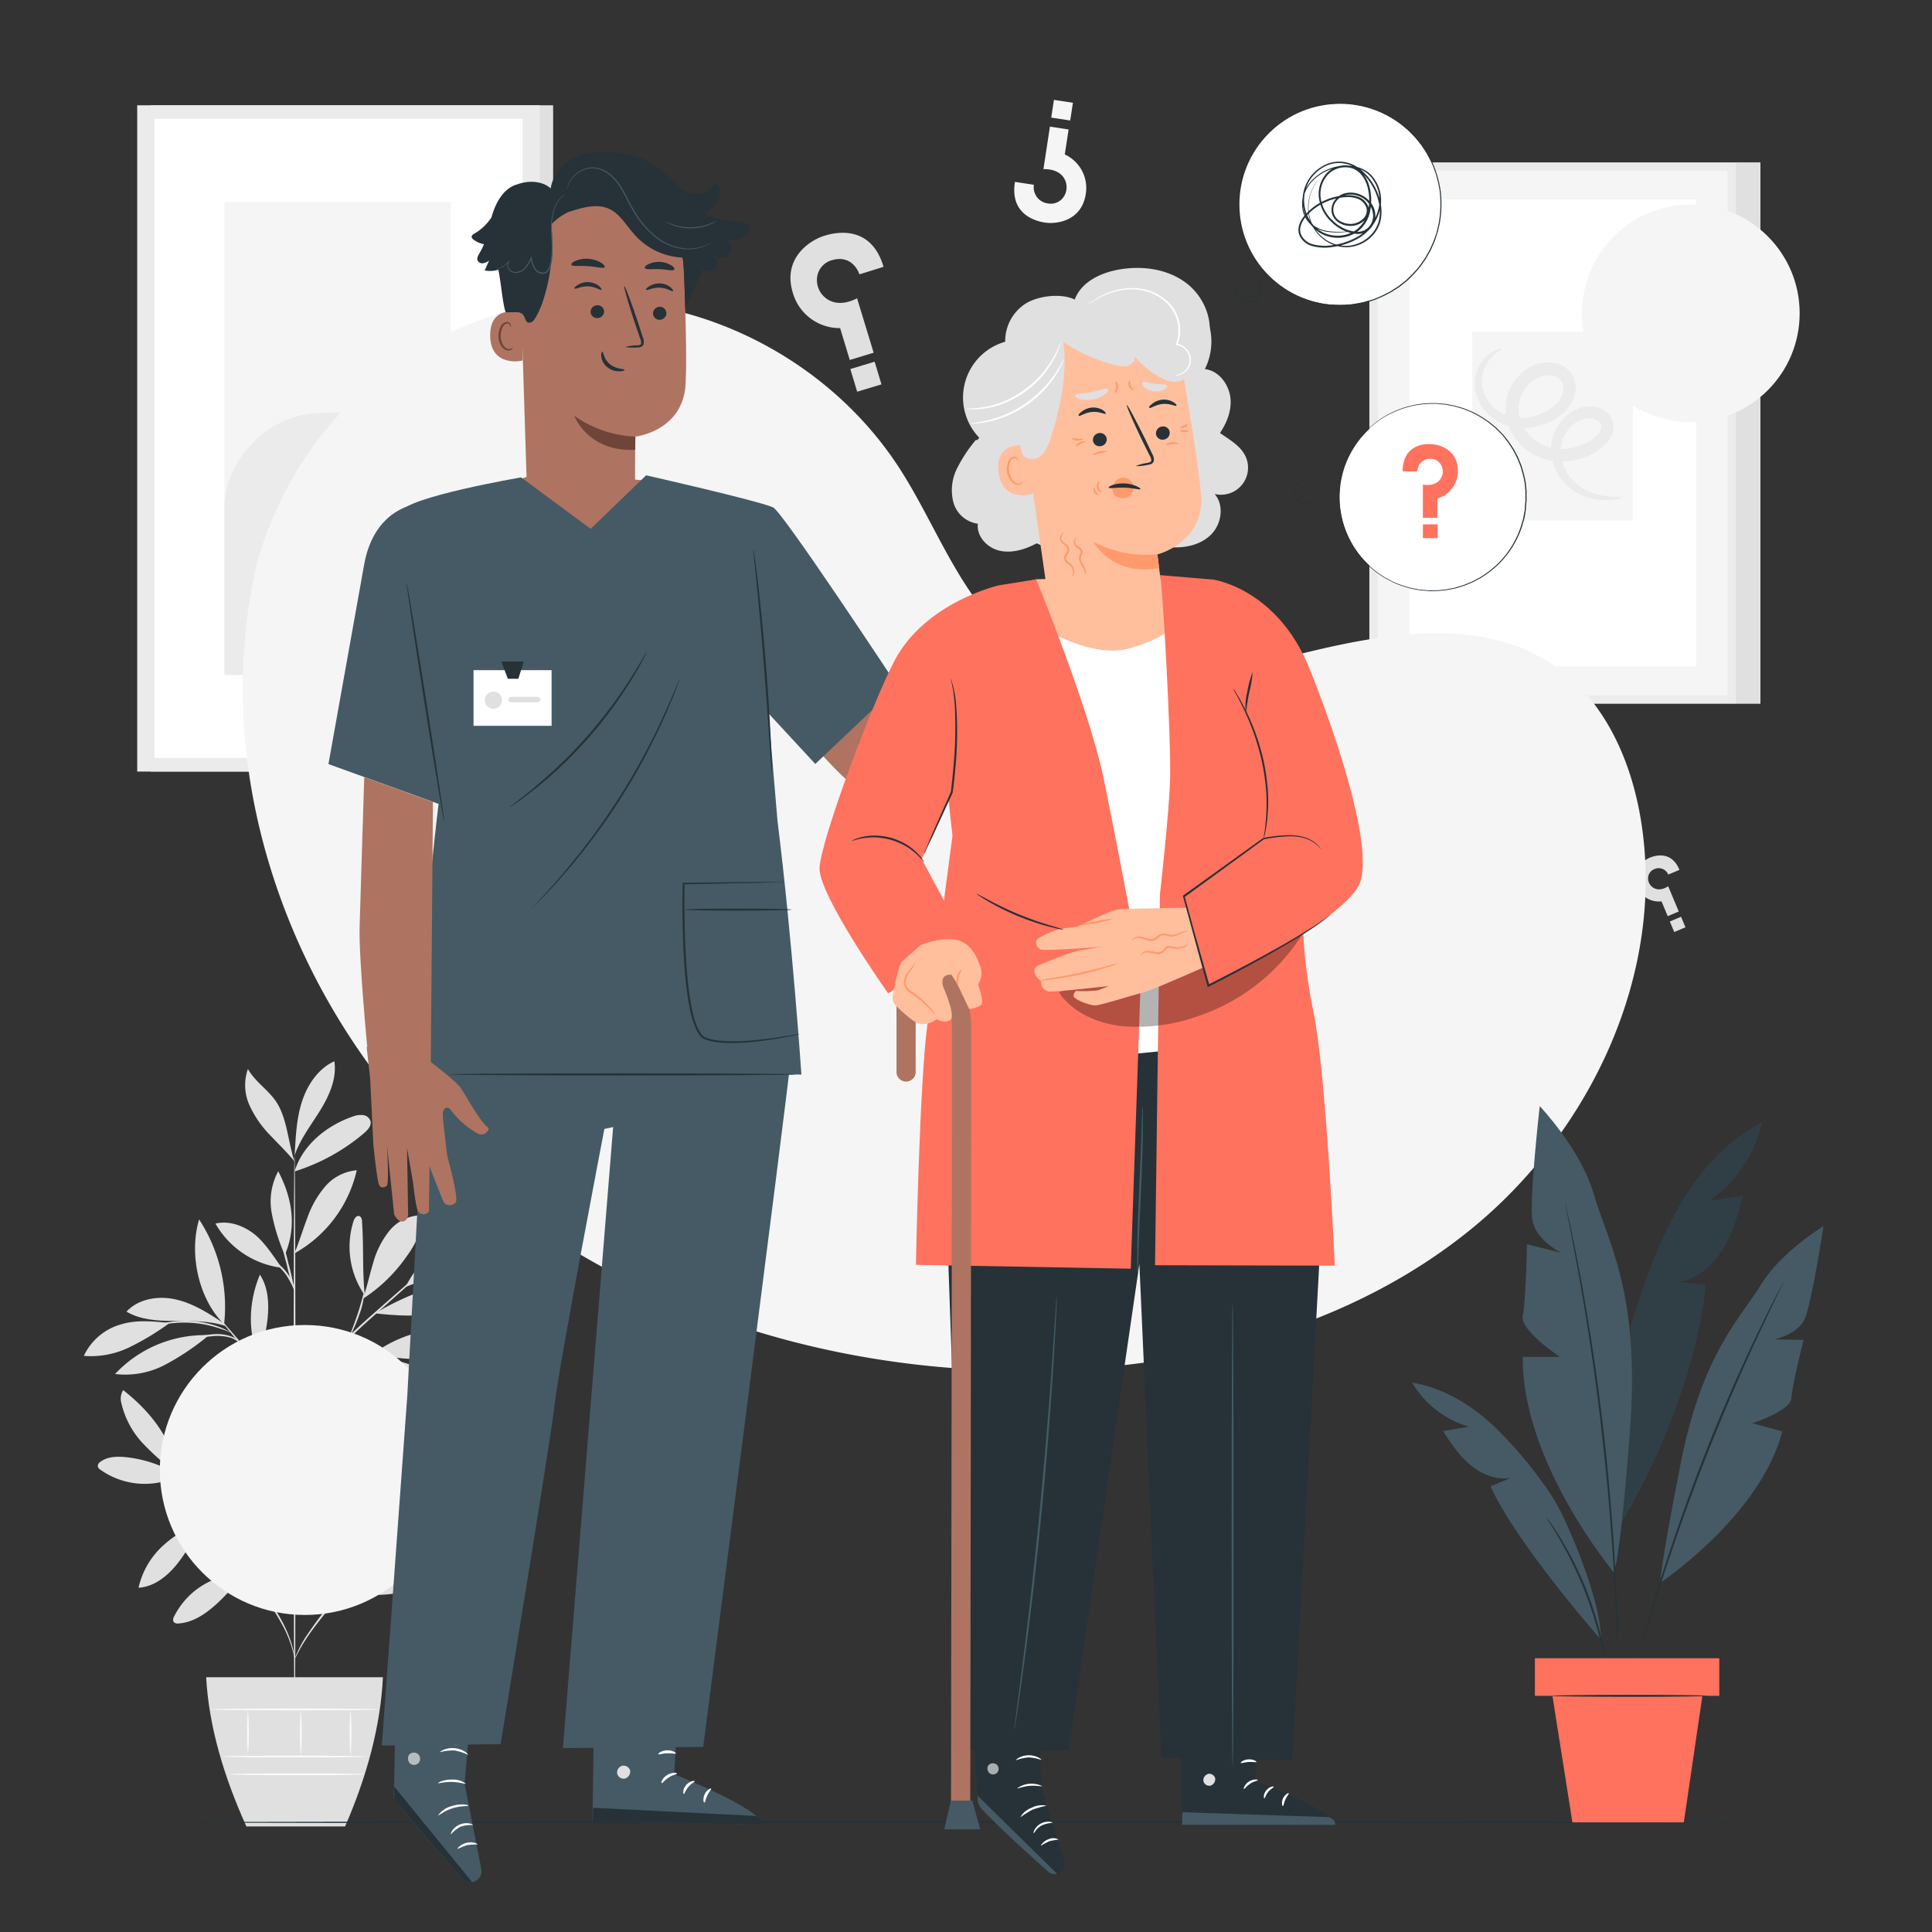<svg xmlns="http://www.w3.org/2000/svg" viewBox="0 0 500 500"><rect x="0" y="0" width="500" height="500" fill="#333333" stroke="none"/><g id="background-complete"><path d="M434.64,225.12l-2.9,1.22a2.67,2.67,0,0,0-3.57-1.42,2.55,2.55,0,0,0-1.64,2.45,2.81,2.81,0,0,0,1.19,2.27c.83.6,2.22.88,4-.28l2.74,6.53-2.86,1.21L430,233.27a6.07,6.07,0,0,1-6.32-3.78c-1.78-4.24,1.61-6.82,3.24-7.5C428.18,221.46,432.54,220,434.64,225.12Z" style="fill:#e0e0e0"></path><rect x="432.61" y="237.73" width="3.15" height="2.95" transform="translate(927.12 291.58) rotate(157.21)" style="fill:#e0e0e0"></rect><path d="M262.67,47.07l4.9.75a4.2,4.2,0,0,0,3.63,4.83,4,4,0,0,0,4.22-1.94,4.45,4.45,0,0,0,.26-4c-.62-1.49-2.25-3-5.64-2.94l1.68-11,4.84.74-1,6.46A9.56,9.56,0,0,1,281,50.19c-1.09,7.16-7.77,7.84-10.52,7.42C268.34,57.29,261.26,55.69,262.67,47.07Z" style="fill:#f5f5f5"></path><rect x="272.38" y="26.2" width="4.97" height="4.64" transform="translate(7.44 -41.11) rotate(8.67)" style="fill:#f5f5f5"></rect><path d="M369.22,238.66l6.29,3.07s-2.58,5.29,2.87,8.06a5.66,5.66,0,0,0,6.51-.84,6.25,6.25,0,0,0,2-5.32c-.2-2.28-1.76-5-6.37-6.34l6.93-14.19,6.22,3-4.06,8.31s7.63,6.51,2.93,16.13c-4.49,9.2-13.78,7.31-17.32,5.59C372.56,254.85,363.68,249.7,369.22,238.66Z" style="fill:#f5f5f5"></path><rect x="389.98" y="215.48" width="7.03" height="6.56" transform="translate(135.84 -150.44) rotate(26.02)" style="fill:#f5f5f5"></rect><path d="M228.66,69.06,222.42,71s-1.6-5.24-7.07-3.68A5.26,5.26,0,0,0,211.44,72a5.85,5.85,0,0,0,2,4.92c1.59,1.42,4.39,2.31,8.37.28l4.29,14.08-6.18,1.88-2.5-8.25a12.59,12.59,0,0,1-12.24-9.14C202.38,66.63,209.92,62,213.42,61,216.1,60.14,225.43,58,228.66,69.06Z" style="fill:#e0e0e0"></path><rect x="221.46" y="94.98" width="6.55" height="6.11" transform="matrix(-0.96, 0.29, -0.29, -0.96, 468.27, 126.43)" style="fill:#e0e0e0"></rect><path d="M46.4,381.89a32.42,32.42,0,0,0-13.86-4.78c-2.27-.23-4.74-.16-6.56,1.21a1.34,1.34,0,0,0-.67,1.2,1.43,1.43,0,0,0,.64.82,19.84,19.84,0,0,0,20.45,1.55" style="fill:#e0e0e0"></path><path d="M46,381.49a67.69,67.69,0,0,1-8.95-7.87,22.62,22.62,0,0,1-5.61-10.38,4.2,4.2,0,0,1,.44-3.48c7.14,5.58,12.74,12.78,14.12,21.73" style="fill:#e0e0e0"></path><path d="M46.33,381.83a32.44,32.44,0,0,1,.16-11.75,15.93,15.93,0,0,1,6.26-9.7c1.24,2.88.71,6.2-.16,9.21a45.06,45.06,0,0,1-6.21,13.08" style="fill:#e0e0e0"></path><path d="M53.32,394.37c-4.24.51-7.94,2.75-11.11,5.62a21,21,0,0,0-6.36,10.92c4.16-.26,7.7-3.19,10.26-6.49s4.34-6.91,7.15-10" style="fill:#e0e0e0"></path><path d="M54.84,396.37A27.4,27.4,0,0,1,58,370.44c2.42,8.6,1.53,18.33-3.17,25.93" style="fill:#e0e0e0"></path><path d="M64.09,407.38a19.86,19.86,0,0,0-19,10.91,1.47,1.47,0,0,0-.13,1.49,1.42,1.42,0,0,0,1.26.37c3.73-.24,7-2.49,9.78-5s5.11-5.52,8.13-7.73" style="fill:#e0e0e0"></path><path d="M63.79,406.78a35.28,35.28,0,0,1-.35-19.72c.69-2.54,1.86-5.21,4.21-6.4a.78.78,0,0,1,.64-.12.85.85,0,0,1,.41.48,11.86,11.86,0,0,1,1,5.65,35.75,35.75,0,0,1-.89,5.73c-.74,3.5-1.13,7.26-3,10.28a21.38,21.38,0,0,0-1.22,2.26c-.36.77-.37,1-.7,1.65" style="fill:#e0e0e0"></path><path d="M88.26,410.43c-1.81-6.9.11-15.26,4.46-20.91.32-.42.74-.86,1.26-.82.8.08,1,1.14,1,1.95a37.77,37.77,0,0,1-6.69,19.78" style="fill:#e0e0e0"></path><path d="M90.47,411.93a30.39,30.39,0,0,0,25-5.07,20.24,20.24,0,0,0-13.51-1.66c-4.51,1-8.64,3.05-11.44,6.73" style="fill:#e0e0e0"></path><path d="M92.33,407.34C97,399.69,106,394.7,115,394.25c-1,3.64-4,6.47-7.41,8.19s-7.16,2.45-10.87,3.18c-1.45.28-3.44.59-4.37,1.72" style="fill:#e0e0e0"></path><path d="M88.73,385.06a65.83,65.83,0,0,0,2.89-13.26A22,22,0,0,0,89,358.68c-4.38,8.48-4.83,18.39-.39,26.84" style="fill:#e0e0e0"></path><path d="M103.48,377.61c5.13-9.32,15.58-16.76,26.16-17.8-4.08,10.16-15.21,18-26.16,17.8" style="fill:#e0e0e0"></path><path d="M100.26,379.43c7.64,1.17,14.15,6.05,21.3,9a9.59,9.59,0,0,0,4.81.92,3.77,3.77,0,0,0,2.36-6.67,10.33,10.33,0,0,0-3.5-2.12c-7.78-3.24-16.12-3.32-24.32-1.36" style="fill:#e0e0e0"></path><path d="M95.83,384.79c1.73.5,2.33,1.39,3.7,2.56a39.84,39.84,0,0,0,16.15,8.3c.61.15,1.42.21,1.73-.35s-.07-1.07-.42-1.51a22.27,22.27,0,0,0-9.75-6.62c-3.73-1.38-7-3.06-11.41-2.7" style="fill:#e0e0e0"></path><path d="M90.84,352.41a30.62,30.62,0,0,0,23.44,8,1.59,1.59,0,0,0,1.06-.39c.59-.64-.11-1.63-.8-2.17-6.89-5.37-15.24-7.59-23.7-5.42" style="fill:#e0e0e0"></path><path d="M96.76,350.25A32.67,32.67,0,0,1,126,345.42a23.23,23.23,0,0,1-13.93,6.12,44.45,44.45,0,0,1-15.31-1.29" style="fill:#e0e0e0"></path><path d="M94.41,335.37c-.68-6.88-.24-12.31-.72-19.22,0-.55-.15-1.21-.67-1.41-.72-.28-1.32.6-1.55,1.34a22,22,0,0,0,2.93,19.14" style="fill:#e0e0e0"></path><path d="M93.91,336.13a40.62,40.62,0,0,0,11.4-11.08c2.25-3.07,4.14-6.76,3.63-10.54a10.93,10.93,0,0,0-8.22,4.08A23.1,23.1,0,0,0,96.53,327c-.91,3-1.55,6.13-2.62,9.11" style="fill:#e0e0e0"></path><path d="M105.11,333a92,92,0,0,0,28-16.53c-3.35-1.35-7.18-.55-10.53.81A33.18,33.18,0,0,0,105,332.94" style="fill:#e0e0e0"></path><path d="M97.06,339.89c5.18.56,10.43.93,15.57.07s9.81-2.84,14.53-4.82a1.77,1.77,0,0,0,1-.75,1.14,1.14,0,0,0-.36-1.25,3,3,0,0,0-1.24-.58c-5.12-1.43-10.66-.76-15.7.94a72.49,72.49,0,0,0-13.79,6.39" style="fill:#e0e0e0"></path><path d="M67.51,352.65c-3.53-7.13-3.3-15.45-.25-22.79,2.14,3.27,2.41,7.43,2,11.33s-1.57,7.9-1.65,11.81" style="fill:#e0e0e0"></path><path d="M53.4,345.53a31.81,31.81,0,0,0-23.62,10.06,22.06,22.06,0,0,0,12.94-2.39,66.13,66.13,0,0,0,11.08-7.42" style="fill:#e0e0e0"></path><path d="M43.92,342.36c-4.31-.35-8.46-.88-12.61.39a15.1,15.1,0,0,0-9.61,8.15,22.8,22.8,0,0,0,11.82-2.24,67.29,67.29,0,0,0,10.4-6.3" style="fill:#e0e0e0"></path><path d="M58,342.51c-3.88-2.55-7.86-5.13-12.38-6.19s-9.75-.27-12.9,3.13c3.65,2.15,8.09,2.4,12.33,2.4s9.44-.05,13.44,1.36" style="fill:#e0e0e0"></path><path d="M58,342.71c-6.63-6.51-9.14-18.21-6.47-27.12A41.34,41.34,0,0,1,58,342.71" style="fill:#e0e0e0"></path><path d="M76.22,324.26c1.25-2.91,2.13-6,3.26-8.92a25.61,25.61,0,0,1,4.63-8.23,12.19,12.19,0,0,1,8.22-4.25,33,33,0,0,1-16,21.44" style="fill:#e0e0e0"></path><path d="M72.92,328.1c-2.07-2.85-4.46-6.71-7.27-8.84s-6.46-3.42-9.89-2.6A23,23,0,0,0,72.92,328.1" style="fill:#e0e0e0"></path><path d="M73.58,324.49a49.53,49.53,0,0,1-3.27-10.59A16.56,16.56,0,0,1,72,303.12c3.64,6.89,4.81,14.27,1.8,21.45" style="fill:#e0e0e0"></path><path d="M76.26,303.12c2.06-6.82,8.31-11.84,15-14.15a5.59,5.59,0,0,1,2.64-.39,2.28,2.28,0,0,1,2,1.62c.24,1.16-.72,2.2-1.62,3a51.26,51.26,0,0,1-18,9.95" style="fill:#e0e0e0"></path><path d="M76.33,297.54c.26-4.4.54-8.86,2-13s4.19-8.08,8.2-9.9c.68,4.44-1.28,8.86-3.64,12.69s-5.22,7.43-6.64,11.69" style="fill:#e0e0e0"></path><path d="M76.22,300.57c-1.7-5-1.88-11.29-4.86-15.62-2.08-3-5.41-5.09-7.2-8.3a12.61,12.61,0,0,0,.42,9.42,27.08,27.08,0,0,0,5.5,7.89c2.21,2.35,4.09,4.12,6.14,6.61" style="fill:#e0e0e0"></path><path d="M76.26,447c-.14,0-.25-33.17-.26-74.08s.09-74.08.22-74.08.25,33.16.26,74.08S76.39,447,76.26,447Z" style="fill:#e0e0e0"></path><path d="M105.24,347.64a6.82,6.82,0,0,1-1.24.47l-3.44,1.16c-2.89,1-6.87,2.41-11.18,4.18s-8.3,3.32-10.6,5.31a7.87,7.87,0,0,0-2.13,2.82c-.33.77-.38,1.25-.43,1.24a1.16,1.16,0,0,1,0-.35,4.53,4.53,0,0,1,.24-1,7.49,7.49,0,0,1,2.08-3,18.61,18.61,0,0,1,4.6-2.85c1.83-.86,3.87-1.75,6-2.64,4.33-1.78,8.33-3.16,11.26-4.06,1.46-.46,2.65-.8,3.48-1A7,7,0,0,1,105.24,347.64Z" style="fill:#e0e0e0"></path><path d="M114.74,324.3s-.11.14-.35.38l-1.06,1c-1,.89-2.33,2.12-4,3.61L96.13,341.06c-5.16,4.6-9.62,9-12.72,12.29-1.54,1.66-2.76,3-3.59,4l-1,1.1a2.71,2.71,0,0,1-.35.36s.08-.16.28-.43.49-.66.89-1.15c.79-1,2-2.4,3.5-4.09A168.47,168.47,0,0,1,95.81,340.7c5.18-4.58,9.9-8.7,13.32-11.67l4.08-3.49,1.12-.94A2.2,2.2,0,0,1,114.74,324.3Z" style="fill:#e0e0e0"></path><path d="M90.56,345.73c-.14-.06.94-2.55,2-5.7s1.59-5.8,1.73-5.78A19.62,19.62,0,0,1,93,340.19a39.23,39.23,0,0,1-1.61,4A6.08,6.08,0,0,1,90.56,345.73Z" style="fill:#e0e0e0"></path><path d="M76.29,365.81a5.79,5.79,0,0,1-.8-.92l-2-2.62c-1.71-2.21-4.08-5.26-6.73-8.61s-5.09-6.34-6.86-8.51l-2.08-2.57a6.46,6.46,0,0,1-.72-1,6,6,0,0,1,.86.86c.53.58,1.29,1.43,2.2,2.49,1.84,2.11,4.32,5.08,7,8.43s5,6.43,6.62,8.7c.83,1.13,1.48,2.06,1.92,2.71A6.61,6.61,0,0,1,76.29,365.81Z" style="fill:#e0e0e0"></path><path d="M69.93,357.65a11.66,11.66,0,0,1-2.66-5,14.22,14.22,0,0,1-.61-5l.22,0c-.1.38-.17.59-.21.58s0-.22,0-.62l.21,0a22.18,22.18,0,0,0,.85,4.89A38,38,0,0,0,69.93,357.65Z" style="fill:#e0e0e0"></path><path d="M61.72,347.33a8.58,8.58,0,0,0-1.85-1.08,12.41,12.41,0,0,0-5.17-.41,31.94,31.94,0,0,0-5.19.84,16.29,16.29,0,0,1-2.14.51,8,8,0,0,1,2.05-.84,24.09,24.09,0,0,1,5.25-1,11.14,11.14,0,0,1,5.32.58A3.23,3.23,0,0,1,61.72,347.33Z" style="fill:#e0e0e0"></path><path d="M59.78,344.83c0,.07-1.08-.44-2.85-1a28.66,28.66,0,0,0-14.35-1.09c-1.84.33-2.95.67-3,.59a2.74,2.74,0,0,1,.75-.32,15.8,15.8,0,0,1,2.15-.6,25.3,25.3,0,0,1,7.35-.52,25.84,25.84,0,0,1,7.19,1.62,17.51,17.51,0,0,1,2,.93A2.74,2.74,0,0,1,59.78,344.83Z" style="fill:#e0e0e0"></path><path d="M76.22,334.25A57.93,57.93,0,0,1,74.15,327a59,59,0,0,1-1.62-7.34,58.76,58.76,0,0,1,2.08,7.22A58.27,58.27,0,0,1,76.22,334.25Z" style="fill:#e0e0e0"></path><path d="M76.35,334.25a34.83,34.83,0,0,0-2.3-4.32,19.54,19.54,0,0,0-3.39-3.5,3.18,3.18,0,0,1,1.31.68,10.23,10.23,0,0,1,2.47,2.55A9.38,9.38,0,0,1,76.35,334.25Z" style="fill:#e0e0e0"></path><path d="M76.26,429.32c-.06,0-.15-.8-.53-2.21a31.75,31.75,0,0,0-2.21-5.74A80.28,80.28,0,0,0,61.76,404.8c-2.63-3-5.18-5.83-7.34-8.54a58.09,58.09,0,0,1-5.24-7.56,35.32,35.32,0,0,1-2.65-5.62c-.25-.69-.42-1.23-.52-1.6a3.07,3.07,0,0,1-.14-.57s.29.75.83,2.11a41.9,41.9,0,0,0,2.77,5.51A64.5,64.5,0,0,0,54.76,396c2.18,2.68,4.73,5.49,7.36,8.5,5.31,6,9.47,12,11.7,16.73a28.54,28.54,0,0,1,2.09,5.85,16.06,16.06,0,0,1,.3,1.66A3.28,3.28,0,0,1,76.26,429.32Z" style="fill:#e0e0e0"></path><path d="M102.45,399.73a12.19,12.19,0,0,1-1.37.77,30.44,30.44,0,0,0-3.56,2.36,39.3,39.3,0,0,0-4.68,4.26c-1.64,1.74-3.33,3.75-5.06,5.91-3.45,4.33-6.67,8.16-8.61,11.22-1,1.51-1.69,2.79-2.16,3.69a13.18,13.18,0,0,1-.75,1.38s0-.14.12-.39.24-.62.46-1.08a35.6,35.6,0,0,1,2-3.79,121.2,121.2,0,0,1,8.52-11.33c1.73-2.16,3.44-4.18,5.11-5.91a38.15,38.15,0,0,1,4.79-4.23,25.35,25.35,0,0,1,3.68-2.25c.45-.23.83-.37,1.07-.47A1.39,1.39,0,0,1,102.45,399.73Z" style="fill:#e0e0e0"></path><path d="M103,409.33a18.9,18.9,0,0,1-2.9.42,37.71,37.71,0,0,0-6.88,1.36A20.42,20.42,0,0,0,87,414.34c-1.42,1.1-2.09,2-2.16,2a2.51,2.51,0,0,1,.43-.66,11,11,0,0,1,1.51-1.55A18.86,18.86,0,0,1,93,410.65a30.92,30.92,0,0,1,7-1.23A16.76,16.76,0,0,1,103,409.33Z" style="fill:#e0e0e0"></path><path d="M85.71,415.24c-.15-.09,1.15-2.08,2.17-4.77s1.17-5.09,1.34-5.06a4.44,4.44,0,0,1,0,1.56,17.26,17.26,0,0,1-.85,3.66A17.81,17.81,0,0,1,86.65,414,4.83,4.83,0,0,1,85.71,415.24Z" style="fill:#e0e0e0"></path><path d="M110.93,374a2.07,2.07,0,0,1-.46.24l-1.37.62c-.59.26-1.32.58-2.13,1s-1.78.85-2.78,1.45l-1.58.9c-.55.32-1.09.69-1.67,1.05-1.17.71-2.34,1.58-3.58,2.47a68.47,68.47,0,0,0-7.48,6.58A67.18,67.18,0,0,0,83.55,396c-.84,1.27-1.67,2.47-2.34,3.66-.34.59-.7,1.15-1,1.71L79.37,403c-.56,1-1,2-1.36,2.82s-.7,1.57-.94,2.17l-.57,1.39a3.6,3.6,0,0,1-.23.47,1.76,1.76,0,0,1,.14-.51l.49-1.42c.21-.61.48-1.36.86-2.21s.76-1.83,1.31-2.86l.82-1.64c.29-.57.64-1.13,1-1.73.65-1.21,1.48-2.42,2.32-3.72a59.34,59.34,0,0,1,13.9-14.38c1.27-.89,2.45-1.75,3.64-2.45.58-.36,1.14-.73,1.69-1L104,377c1-.58,2-1,2.82-1.4s1.57-.71,2.18-.94l1.4-.54A2.12,2.12,0,0,1,110.93,374Z" style="fill:#e0e0e0"></path><path d="M90.2,387.86a3.33,3.33,0,0,1,1.14-1.7,7.17,7.17,0,0,1,4.59-1.76,12.4,12.4,0,0,1,4.84.94,6.83,6.83,0,0,1,1.83.89,11.06,11.06,0,0,1-1.94-.57,14.7,14.7,0,0,0-4.71-.78,7.42,7.42,0,0,0-4.39,1.54A12.61,12.61,0,0,0,90.2,387.86Z" style="fill:#e0e0e0"></path><path d="M87.1,391.05a17,17,0,0,0,1.31-4.24,18,18,0,0,0-.29-4.43,2.86,2.86,0,0,1,.53,1.24,8.75,8.75,0,0,1-.74,6.35C87.51,390.71,87.15,391.09,87.1,391.05Z" style="fill:#e0e0e0"></path><path d="M53.35,434.07c.71,12.68,4.53,25.57,10.41,38.61H89.31c5.6-12.91,9.16-25.78,9.79-38.61Z" style="fill:#e0e0e0"></path><path d="M95,454.58c0,.14-8.41.24-18.79.24s-18.79-.1-18.79-.24,8.41-.23,18.79-.23S95,454.45,95,454.58Z" style="fill:#fafafa"></path><path d="M94.39,459.18c0,.13-7.89.24-17.62.24s-17.61-.11-17.61-.24,7.88-.24,17.61-.24S94.39,459,94.39,459.18Z" style="fill:#fafafa"></path><path d="M64.17,442.4a72.27,72.27,0,0,1,0,11.77,72.27,72.27,0,0,1,0-11.77Z" style="fill:#fafafa"></path><path d="M77.86,442.4a77.39,77.39,0,0,1,0,12.18,77.39,77.39,0,0,1,0-12.18Z" style="fill:#fafafa"></path><path d="M90.71,442.29a80.59,80.59,0,0,1,0,12.43,80.59,80.59,0,0,1,0-12.43Z" style="fill:#fafafa"></path><path d="M98.29,442.4c0,.13-9.87.24-22,.24s-22-.11-22-.24,9.87-.24,22-.24S98.29,442.26,98.29,442.4Z" style="fill:#fafafa"></path><rect x="449.14" y="42.02" width="6.46" height="140.11" style="fill:#e0e0e0"></rect><rect x="355.46" y="43.09" width="92.69" height="137.97" rx="0.09" style="fill:#f5f5f5"></rect><path d="M449.14,182.13H354.48a.09.09,0,0,1-.09-.09V42.11a.09.09,0,0,1,.09-.09h94.66a.09.09,0,0,1,.09.09V182A.09.09,0,0,1,449.14,182.13ZM356.63,180H447a.09.09,0,0,0,.09-.09V44.26a.1.1,0,0,0-.09-.1H356.63a.11.11,0,0,0-.1.1V179.89A.1.1,0,0,0,356.63,180Z" style="fill:#ebebeb"></path><rect x="364.79" y="51.6" width="74.19" height="120.85" rx="0.09" style="fill:#fff"></rect><rect x="380.98" y="85.86" width="41.66" height="48.83" rx="0.06" style="fill:#f5f5f5"></rect><path d="M419.34,128.71c.05.16-2,1.06-5.91.6a14.42,14.42,0,0,1-6.65-2.65,13.5,13.5,0,0,1-5.17-8.13,11.69,11.69,0,0,1,3.95-11.11,10.51,10.51,0,0,1,3-1.75,8,8,0,0,1,3.75-.43,6.54,6.54,0,0,1,3.74,1.63,4.89,4.89,0,0,1,1.48,4.37,7,7,0,0,1-2.06,3.74,13.28,13.28,0,0,1-3.14,2.32,17.19,17.19,0,0,1-7.48,2.13,14.92,14.92,0,0,1-8-1.81,14.44,14.44,0,0,1-5.87-6.09,12.42,12.42,0,0,1-1.06-8.52,12.67,12.67,0,0,1,4.5-7,11.15,11.15,0,0,1,3.76-1.91,9.49,9.49,0,0,1,4.24-.13,7,7,0,0,1,3.85,2.17,6.35,6.35,0,0,1,1.51,4.12,7.84,7.84,0,0,1-1,3.91,10.47,10.47,0,0,1-2.38,2.86,15.92,15.92,0,0,1-5.9,3.13,15,15,0,0,1-6.21.48,12.55,12.55,0,0,1-5.4-2.07,11.67,11.67,0,0,1-5.16-8.17,9.86,9.86,0,0,1,1.91-7,8.33,8.33,0,0,1,3.54-2.82c1-.37,1.52-.36,1.55-.27s-.44.35-1.23.88a9.14,9.14,0,0,0-2.75,3,8.73,8.73,0,0,0-1.13,6,9.81,9.81,0,0,0,4.59,6.43,11.34,11.34,0,0,0,9.47.9,13.53,13.53,0,0,0,4.73-2.68,5.87,5.87,0,0,0,2.22-4.44,3.2,3.2,0,0,0-2.86-3.15,6,6,0,0,0-2.72.13,7.82,7.82,0,0,0-2.57,1.34,9.42,9.42,0,0,0-3.24,5.17,9,9,0,0,0,.8,6.19,11.18,11.18,0,0,0,4.48,4.66,11.6,11.6,0,0,0,6.16,1.43,14.07,14.07,0,0,0,6.07-1.66,10.62,10.62,0,0,0,2.42-1.7,4.1,4.1,0,0,0,1.23-2,1.73,1.73,0,0,0-.5-1.61,3.6,3.6,0,0,0-2-.89,5.2,5.2,0,0,0-2.36.2,7.75,7.75,0,0,0-2.2,1.21,9.14,9.14,0,0,0-3.35,8.49,11.73,11.73,0,0,0,4,7,14.08,14.08,0,0,0,5.7,2.84C417.2,128.82,419.31,128.42,419.34,128.71Z" style="fill:#ebebeb"></path><rect x="38.98" y="27.25" width="104.17" height="172.43" style="fill:#e0e0e0"></rect><rect x="35.51" y="27.25" width="104.17" height="172.43" style="fill:#ebebeb"></rect><rect x="39.95" y="30.74" width="95.3" height="165.43" style="fill:#fff"></rect><rect x="58.09" y="52.24" width="58.6" height="122.44" style="fill:#f5f5f5"></rect><path d="M58.09,131.35c-.13-11.44,10.15-22.6,21.48-24.2,5.4-.76,11.14.31,16.18-1.76,9-3.69,11.88-15.66,20.94-19.21l.42,88.5h-59Z" style="fill:#ebebeb"></path></g><g id="background-simple"><path d="M66.87,144.29l1.3-3.84c11-32.31,38.48-56.39,71.91-61.58a87,87,0,0,1,13-1.05c31.39-.2,62.47,16.71,79.69,43.35C242.89,136.84,249,156.1,264.06,167c19.59,14.17,46.37,8.84,69.65,2.94s50.08-11.17,69.61,3.09c12.24,8.93,18.83,24,21.31,39,6.59,39.78-13.05,81-44,106.14S308.94,354,269.12,354.7c-55.79,1-113.12-17.34-153.73-56.28S53.32,199,66.87,144.29Z" style="fill:#f5f5f5"></path><circle cx="78.89" cy="380.43" r="37.52" style="fill:#f5f5f5"></circle><circle cx="437.58" cy="81.08" r="28.17" style="fill:#f5f5f5"></circle></g><g id="Floor"><path d="M455.23,471.62c0,.15-91.89.26-205.22.26s-205.24-.11-205.24-.26,91.87-.26,205.24-.26S455.23,471.48,455.23,471.62Z" style="fill:#263238"></path></g><g id="Plant"><path d="M455.91,290.57c-9.44,4.89-16.67,13.3-21.87,22.57s-8.56,19.43-11.88,29.52l-2.9,52c11-18.68,19.79-40.63,22.17-62.16l-7.31-.65c4.9-.75,9-4.3,11.63-8.51s4-9.06,5.27-13.83l-8.91,1.32A33,33,0,0,0,455.91,290.57Z" style="fill:#455a64"></path><g style="opacity:0.3"><path d="M455.91,290.57c-9.44,4.89-16.67,13.3-21.87,22.57s-8.56,19.43-11.88,29.52l-2.9,52c11-18.68,19.79-40.63,22.17-62.16l-7.31-.65c4.9-.75,9-4.3,11.63-8.51s4-9.06,5.27-13.83l-8.91,1.32A33,33,0,0,0,455.91,290.57Z"></path></g><path d="M417.63,406.9s-23.82-28.52-23.55-55.74h9.63s-10.46-6.87-9.63-10.72,1.1-18.43,1.1-18.43l8.8,2.2s-6.6-3.3-7.42-8.52,1.92-29.43,1.92-29.43,10.73,11.28,14,22.83,12,25,9.41,60.22S417.63,406.9,417.63,406.9Z" style="fill:#455a64"></path><path d="M429.71,409.59s25.82-17.19,31.55-39.14l-7.74-2.11s9.91-3.24,10.09-6.51,3.14-15.06,3.14-15.06l-7.55-.15s6-1.21,7.83-5.23,4.89-24.08,4.89-24.08-11.09,6.72-16.27,15.28S440.56,350.09,434.9,379,429.71,409.59,429.71,409.59Z" style="fill:#455a64"></path><path d="M405,311.13a1.1,1.1,0,0,1,.09.29l.21.88c.18.81.44,1.94.76,3.38s.72,3.27,1.14,5.37.92,4.48,1.41,7.13c1,5.29,2.1,11.61,3.21,18.64s2.15,14.79,3.11,22.95,1.65,16,2.21,23.07.92,13.5,1.13,18.88c.13,2.69.19,5.13.25,7.26s.11,4,.12,5.49,0,2.64,0,3.47c0,.37,0,.67,0,.9a1.09,1.09,0,0,1,0,.31,2.67,2.67,0,0,1,0-.31c0-.23,0-.53-.05-.9,0-.83-.07-2-.12-3.47s-.11-3.34-.21-5.48-.18-4.56-.33-7.25c-.26-5.38-.69-11.77-1.24-18.86s-1.32-14.89-2.25-23.05-2-15.9-3.06-22.94-2.13-13.35-3.1-18.64c-.47-2.66-.94-5-1.33-7.14s-.75-3.91-1.05-5.39-.51-2.59-.67-3.4c-.07-.37-.12-.66-.16-.89A1,1,0,0,1,405,311.13Z" style="fill:#263238"></path><path d="M414.33,424.36s-21.8-24.74-28.57-39.69l5.11-2.18c-3.71.61-7.5-1-10.38-3.4s-5-5.6-7.05-8.73l6.74-1.14a25,25,0,0,1-14.71-11.4c7.94,1.31,15.13,5.67,21,11.13a104.65,104.65,0,0,1,12.76,14.78,50.18,50.18,0,0,1,5,8.15C407.9,399.45,414.34,415.28,414.33,424.36Z" style="fill:#455a64"></path><path d="M461.6,331.71s0,.09-.09.25l-.34.73-1.32,2.74c-1.16,2.38-2.81,5.84-4.81,10.13-4,8.57-9.29,20.54-14.5,34s-9.35,25.89-12.16,34.93c-1.4,4.51-2.5,8.18-3.24,10.73-.37,1.23-.66,2.21-.87,2.92q-.15.45-.24.75a1.4,1.4,0,0,1-.1.26,1,1,0,0,1,.05-.27c0-.2.11-.46.19-.77.18-.71.44-1.7.77-2.95.68-2.56,1.73-6.25,3.09-10.78,2.72-9.08,6.81-21.51,12-35s10.56-25.44,14.65-34c2.05-4.27,3.75-7.71,5-10.06l1.41-2.7c.15-.29.28-.52.38-.7A1.23,1.23,0,0,1,461.6,331.71Z" style="fill:#263238"></path><path d="M416.18,435a11,11,0,0,1-.33-1.76c-.17-1.14-.46-2.79-.86-4.81a97.33,97.33,0,0,0-11.33-30c-1-1.79-1.9-3.21-2.53-4.18a11.68,11.68,0,0,1-.92-1.54s.12.11.3.35l.79,1.08c.68.93,1.6,2.33,2.68,4.1a88.16,88.16,0,0,1,11.37,30.11c.36,2,.59,3.7.7,4.85.05.53.09,1,.12,1.33A1.61,1.61,0,0,1,416.18,435Z" style="fill:#263238"></path><rect x="397.23" y="429.15" width="47.72" height="9.73" style="fill:#FF725E"></rect><polygon points="401.77 438.88 406.94 471.62 435.77 471.62 440.58 438.88 401.77 438.88" style="fill:#FF725E"></polygon><path d="M442,438.88c0,.14-9,.26-20.16.26s-20.16-.12-20.16-.26,9-.26,20.16-.26S442,438.74,442,438.88Z" style="fill:#263238"></path></g><g id="speech-bubbles"><circle cx="370.77" cy="128.68" r="24.08" transform="translate(-6.94 22.08) rotate(-3.38)" style="fill:#fff"></circle><path d="M340.07,125.22s.17.2.38.61a3.19,3.19,0,0,1,.29,1.9,3.09,3.09,0,0,1-.48,1.23,2.55,2.55,0,0,1-1.16.95,2.89,2.89,0,0,1-3.88-3.77,2.63,2.63,0,0,1,.91-1.19,3,3,0,0,1,1.23-.51,3.26,3.26,0,0,1,1.9.23c.42.2.61.39.63.37s0-.06-.14-.14a1,1,0,0,0-.18-.14l-.27-.17a3.24,3.24,0,0,0-3.27.2,2.84,2.84,0,0,0-1,1.27,3.19,3.19,0,0,0-.19,1.77,2.9,2.9,0,0,0,2.58,2.51,3.24,3.24,0,0,0,1.76-.24,2.82,2.82,0,0,0,1.24-1,3.06,3.06,0,0,0,.47-1.32,3.13,3.13,0,0,0-.36-2c-.06-.11-.12-.19-.17-.27a1.38,1.38,0,0,0-.15-.17C340.12,125.26,340.08,125.21,340.07,125.22Z" style="fill:#263238"></path><path d="M351.2,114.27l.26-.3.74-.88.54-.66c.21-.23.46-.46.72-.72l.85-.84a4.25,4.25,0,0,1,.5-.44c.17-.15.36-.29.54-.44a23,23,0,0,1,6-3.6,24,24,0,0,1,9-1.88h1.3c.44,0,.88.07,1.33.11l.68.06a5.52,5.52,0,0,1,.68.09l1.36.26.7.13.68.2,1.39.41c.46.15.91.36,1.37.54l.7.28.34.14.34.18a22.27,22.27,0,0,1,2.67,1.52c.43.3.88.57,1.3.89l1.24,1c.2.17.42.33.62.52l.57.58c.38.39.79.76,1.16,1.17a28.4,28.4,0,0,1,2,2.67l.47.72c.08.12.16.23.24.36l.2.38.81,1.53c.24.52.45,1.07.68,1.61.1.28.23.54.32.82l.25.85a27.42,27.42,0,0,1,.83,3.5c.06.61.12,1.21.19,1.82l0,.46c0,.15,0,.3,0,.46v1.85l-.08.93-.08.93,0,.46c0,.16-.06.31-.09.47-.11.61-.23,1.23-.34,1.85l-.54,1.83a23.82,23.82,0,0,1-9,12.27l-1.59,1.06-1.67.88-.42.22-.43.18-.87.35-.86.36-.89.27-.88.26-.44.14-.45.09-1.79.36a27.31,27.31,0,0,1-3.59.25h-.89a8.67,8.67,0,0,1-.88-.06c-.58-.06-1.17-.09-1.74-.17l-1.7-.32-.43-.08-.41-.11-.82-.24a25.09,25.09,0,0,1-3.15-1.15c-.51-.23-1-.5-1.47-.75l-.72-.38c-.24-.13-.45-.29-.68-.44l-1.34-.88c-.43-.31-.82-.66-1.23-1a22.52,22.52,0,0,1-2.25-2.1l-.27-.26-.24-.29-.47-.58c-.31-.39-.64-.76-.92-1.15l-.8-1.21L350,141l-.33-.63-.65-1.22a5.11,5.11,0,0,1-.29-.63c-.09-.21-.17-.42-.26-.62-.17-.42-.35-.83-.5-1.24l-.38-1.25a24.14,24.14,0,0,1-.88-9.17l.09-1,.18-1c.06-.31.11-.62.17-.92,0-.15.05-.3.09-.44l.12-.43c.16-.56.32-1.1.47-1.61s.37-1,.54-1.42l.26-.65a4.88,4.88,0,0,1,.27-.61l.55-1.06c.18-.32.32-.63.48-.9l.47-.71.62-1,.21-.34-.22.32-.65,1-.47.71c-.17.27-.32.58-.49.9l-.57,1.06a5.46,5.46,0,0,0-.27.6l-.27.65c-.17.45-.39.92-.56,1.43s-.31,1-.47,1.61l-.13.43c0,.15-.06.3-.09.45s-.12.6-.18.92-.12.63-.18,1-.06.66-.09,1a24.2,24.2,0,0,0,.85,9.23l.38,1.26c.15.41.33.82.5,1.24.08.21.17.42.26.63a5,5,0,0,0,.28.63l.66,1.24.33.63.4.6.8,1.21c.29.4.62.77.93,1.16l.47.59c.08.09.16.2.25.29l.26.27a24.19,24.19,0,0,0,2.27,2.12c.41.32.8.68,1.24,1l1.34.89c.23.15.45.31.69.44s.48.26.73.38c.49.25,1,.53,1.47.76a26.21,26.21,0,0,0,3.18,1.17l.83.24.41.12.43.08,1.72.32c.58.08,1.17.11,1.76.17.29,0,.59.07.89.07h.89a27.76,27.76,0,0,0,3.62-.25l1.81-.36.45-.09.45-.13.89-.27.9-.28.87-.35.87-.36.44-.18.42-.22,1.69-.89,1.6-1.06a24.2,24.2,0,0,0,9.12-12.39c.18-.62.35-1.23.53-1.84s.24-1.26.35-1.88c0-.15.07-.31.09-.47l0-.47.08-.94.08-.93v-1.87c0-.16,0-.31,0-.47l0-.46c-.07-.61-.13-1.22-.2-1.83a27.47,27.47,0,0,0-.83-3.53l-.26-.86c-.09-.28-.22-.55-.33-.83-.23-.54-.43-1.09-.68-1.62l-.82-1.55-.21-.38c-.07-.12-.15-.24-.23-.36l-.48-.72a26.1,26.1,0,0,0-2.05-2.69c-.38-.41-.78-.79-1.17-1.18l-.58-.59c-.19-.18-.42-.34-.62-.52l-1.25-1c-.43-.32-.88-.59-1.32-.89a22.59,22.59,0,0,0-2.69-1.53l-.34-.18-.35-.14-.7-.28c-.46-.18-.92-.39-1.38-.54l-1.4-.41-.69-.2-.7-.13-1.38-.26a5.28,5.28,0,0,0-.68-.09l-.68-.06-1.34-.11-1.31,0a24.17,24.17,0,0,0-9.07,1.92,23.14,23.14,0,0,0-6,3.65l-.55.45a4.15,4.15,0,0,0-.49.44l-.84.85c-.26.27-.51.5-.72.74l-.54.66-.72.9Z" style="fill:#263238"></path><path d="M363,122h3.82a3.24,3.24,0,0,1,3.32-3.26,3.08,3.08,0,0,1,3,2,3.39,3.39,0,0,1-.27,3.09c-.65,1.07-2.06,2-4.63,1.58v8.6H372v-5a7.35,7.35,0,0,0,5.29-7.19c0-5.58-5-6.88-7.15-6.88C368.53,114.82,363,115.22,363,122Z" style="fill:#FF725E"></path><rect x="368.24" y="135.7" width="3.83" height="3.57" style="fill:#FF725E"></rect><circle cx="346.8" cy="52.91" r="26.04" transform="translate(64.16 260.72) rotate(-45)" style="fill:#fff"></circle><path d="M323.32,71.66s.29,0,.76.2a3.38,3.38,0,0,1,1.64,1.27,3.21,3.21,0,0,1,.55,1.32,2.93,2.93,0,0,1-.2,1.61,3.12,3.12,0,0,1-5.85-.06,2.84,2.84,0,0,1-.18-1.61,3.34,3.34,0,0,1,.58-1.31,3.46,3.46,0,0,1,1.66-1.24c.48-.16.77-.15.77-.18h-.21l-.25,0a1.51,1.51,0,0,0-.33.07A3.44,3.44,0,0,0,320.48,73a3.4,3.4,0,0,0-.63,1.37,3,3,0,0,0,.16,1.73,3.52,3.52,0,0,0,1.17,1.53,3.27,3.27,0,0,0,1.94.7,3.35,3.35,0,0,0,2-.66,3.57,3.57,0,0,0,1.19-1.5,3,3,0,0,0,.2-1.73,3.49,3.49,0,0,0-2.36-2.65,2.61,2.61,0,0,0-.33-.08l-.25,0Z" style="fill:#263238"></path><path d="M320.74,56.24s0-.15,0-.43,0-.7-.08-1.24c0-.28,0-.58-.06-.92s0-.71,0-1.11,0-.83,0-1.29a3.46,3.46,0,0,1,.06-.71q0-.36.09-.75a25.08,25.08,0,0,1,2-7.28,25.91,25.91,0,0,1,5.65-8.2l1-1c.36-.31.74-.6,1.12-.9l.58-.46a6.46,6.46,0,0,1,.59-.44l1.27-.82.64-.41.68-.35,1.39-.72c.48-.23,1-.4,1.48-.6l.75-.3c.12,0,.25-.11.38-.15l.39-.11a24.19,24.19,0,0,1,3.23-.8c.55-.09,1.11-.22,1.68-.28l1.72-.13c.29,0,.58-.06.88-.06l.88,0c.59,0,1.18,0,1.78.05a28.07,28.07,0,0,1,3.58.58l.9.2.45.11.44.14,1.78.6c.58.22,1.15.5,1.73.75.29.14.59.25.87.41l.84.47a29.17,29.17,0,0,1,3.25,2.12l1.5,1.28.38.33c.12.11.23.23.35.35l.69.72.7.72.63.78.63.8.32.39c.1.14.18.29.28.43l1.11,1.71.95,1.83a27.84,27.84,0,0,1,2.38,8,28,28,0,0,1-.29,8.34c-.15.67-.3,1.34-.46,2s-.43,1.29-.64,1.94l-.17.48-.2.46-.41.93-.42.92-.49.87-.49.87-.25.43-.28.41-1.13,1.62a31.2,31.2,0,0,1-2.62,2.87l-.69.67c-.23.22-.5.4-.74.61-.5.39-1,.8-1.49,1.16l-1.57,1-.39.25c-.13.08-.27.14-.41.22l-.82.42a27,27,0,0,1-3.32,1.46c-.57.19-1.14.33-1.71.5l-.85.24c-.28.08-.57.11-.85.17l-1.71.31c-.56.08-1.13.1-1.7.15a24.59,24.59,0,0,1-3.32,0h-.41l-.4,0-.8-.1c-.54-.07-1.07-.11-1.58-.21l-1.53-.35-.75-.17-.73-.24-1.43-.47a5.07,5.07,0,0,1-.68-.27l-.67-.3c-.45-.2-.89-.38-1.32-.59s-.82-.47-1.23-.69A26.16,26.16,0,0,1,326.17,69c-.23-.29-.46-.57-.67-.85l-.58-.88c-.18-.29-.37-.57-.55-.85s-.18-.27-.26-.41-.15-.28-.22-.42c-.3-.57-.58-1.1-.84-1.61s-.43-1-.64-1.52c-.09-.24-.19-.48-.28-.71a3.32,3.32,0,0,1-.23-.67c-.13-.44-.25-.86-.37-1.24s-.22-.74-.3-1.07-.12-.63-.17-.9c-.1-.53-.17-.94-.23-1.22s-.09-.42-.09-.42,0,.14.07.42.12.69.21,1.23c0,.27.1.57.15.91s.19.68.29,1.07l.36,1.25a3.54,3.54,0,0,0,.23.67c.09.23.18.47.28.71.2.48.37,1,.62,1.53s.54,1.06.84,1.62l.22.43a4.78,4.78,0,0,0,.26.42l.55.85.57.88c.22.29.45.57.68.86a26.17,26.17,0,0,0,7.55,6.59l1.23.7c.43.21.88.39,1.32.6l.68.3a5.2,5.2,0,0,0,.69.27L339,78l.73.25.75.17,1.54.35c.52.1,1.06.14,1.59.22l.81.1.41,0h.41a25,25,0,0,0,3.35,0c.56-.06,1.14-.07,1.71-.15l1.72-.31c.28-.06.58-.09.86-.17l.86-.24c.57-.17,1.15-.31,1.72-.51a28.22,28.22,0,0,0,3.36-1.46l.82-.43.42-.22.39-.25,1.58-1c.52-.37,1-.78,1.51-1.18.24-.2.51-.38.74-.61l.7-.67A30.39,30.39,0,0,0,367.6,69c.38-.54.76-1.09,1.15-1.63L369,67l.25-.44.5-.88.5-.88.41-.92.42-.94.21-.46.16-.49.66-2c.15-.67.3-1.35.46-2a27.9,27.9,0,0,0,.29-8.42,28.16,28.16,0,0,0-2.4-8.08l-1-1.84-1.12-1.73-.29-.43-.32-.4-.63-.8-.64-.79-.7-.73-.7-.72-.36-.36-.38-.32c-.5-.44-1-.87-1.51-1.29a29.33,29.33,0,0,0-3.29-2.14l-.85-.48a8.59,8.59,0,0,0-.87-.4c-.59-.26-1.16-.54-1.75-.77l-1.79-.59-.45-.15-.45-.11-.91-.2a26.69,26.69,0,0,0-3.62-.57c-.6-.05-1.2,0-1.79-.06l-.89,0c-.29,0-.59,0-.88.05l-1.74.14c-.57.06-1.13.19-1.69.29a23,23,0,0,0-3.25.81l-.4.11c-.13,0-.25.1-.38.15l-.75.3c-.5.21-1,.38-1.49.61l-1.4.73-.69.36c-.22.13-.43.28-.64.42l-1.27.82a5.45,5.45,0,0,0-.6.44l-.58.46c-.38.31-.77.61-1.13.92l-1,1a26.15,26.15,0,0,0-5.65,8.27,24.85,24.85,0,0,0-2,7.32l-.09.75a4.46,4.46,0,0,0-.06.72c0,.46,0,.89,0,1.29s0,.78,0,1.11.05.65.07.92c.05.54.09,1,.11,1.25S320.74,56.24,320.74,56.24Z" style="fill:#263238"></path><path d="M350,59.84s-.95.17-2.78.29a19.17,19.17,0,0,1-3.39-.09,8.75,8.75,0,0,1-4.3-1.66A6.87,6.87,0,0,1,337,53.3a8.64,8.64,0,0,1,2.29-6.4,12.55,12.55,0,0,1,6.88-3.84,11.16,11.16,0,0,1,4.35,0,8.43,8.43,0,0,1,4.12,2,9.76,9.76,0,0,1,2.5,9.19,12,12,0,0,1-6.68,8,17.61,17.61,0,0,1-5.38,1.64,12.7,12.7,0,0,1-5.8-.3,5.22,5.22,0,0,1-2.45-1.78,3.83,3.83,0,0,1-.74-3c.4-2.12,2-3.69,3.55-5a15.37,15.37,0,0,1,8.83-3.28,7.59,7.59,0,0,1,3.25.5,4.32,4.32,0,0,1,2.37,2.38,3.25,3.25,0,0,1,.13,1.75,3.47,3.47,0,0,1-.79,1.55,5.13,5.13,0,0,1-3,1.68,5.65,5.65,0,0,1-3.41-.49,4.26,4.26,0,0,1-2.31-2.6,4.16,4.16,0,0,1,.69-3.44,4.68,4.68,0,0,1,3-1.91,6.36,6.36,0,0,1,3.53.36,6.79,6.79,0,0,1,2.84,2.16,5.44,5.44,0,0,1,1.17,3.41,5,5,0,0,1-1.38,3.37,4.57,4.57,0,0,1-3.41,1.29,10.42,10.42,0,0,1-6.45-3,10.17,10.17,0,0,1-3.34-6.16,8,8,0,0,1,2-6.58A6.71,6.71,0,0,1,349.8,43a5.8,5.8,0,0,1,2.88,1.88,8.48,8.48,0,0,1,1.61,3,13.7,13.7,0,0,1,.33,6.57,8.66,8.66,0,0,1-3.31,5.5,8.89,8.89,0,0,1-6.08,1.53,8.59,8.59,0,0,1-5.48-2.72,10.12,10.12,0,0,1-2.51-5.42,10.05,10.05,0,0,1,4.5-10,8.51,8.51,0,0,1,10.12.33,15,15,0,0,1,5.27,8.16,11.49,11.49,0,0,1,.29,4.58,8.47,8.47,0,0,1-1.73,4,9.47,9.47,0,0,1-6.94,3.57,9.72,9.72,0,0,1-6.45-2.24A10.18,10.18,0,0,1,339,56.92a10.86,10.86,0,0,1-.38-4.6,11.34,11.34,0,0,1,.93-3.27,10.83,10.83,0,0,1,1-1.8c.29-.38.44-.56.44-.56a6.9,6.9,0,0,1-.4.59,12.72,12.72,0,0,0-1,1.82,11.57,11.57,0,0,0-.87,3.24,10.72,10.72,0,0,0,.43,4.52,9.8,9.8,0,0,0,3.23,4.62,9.4,9.4,0,0,0,6.28,2.15,9.21,9.21,0,0,0,6.69-3.48,8.15,8.15,0,0,0,1.65-3.84,11.19,11.19,0,0,0-.31-4.44,14.64,14.64,0,0,0-5.15-7.93,8.07,8.07,0,0,0-9.64-.29,10,10,0,0,0-3.53,4.07,9.87,9.87,0,0,0-.76,5.49,9.7,9.7,0,0,0,2.4,5.17,8.09,8.09,0,0,0,5.19,2.56A8.38,8.38,0,0,0,351,59.49a8.17,8.17,0,0,0,3.1-5.19A13.08,13.08,0,0,0,353.8,48a8.08,8.08,0,0,0-1.5-2.8,5.35,5.35,0,0,0-2.63-1.72,6.24,6.24,0,0,0-6,1.71,7.51,7.51,0,0,0-1.86,6.15A9.72,9.72,0,0,0,345,57.16,9.93,9.93,0,0,0,351.14,60a4,4,0,0,0,3-1.14,4.43,4.43,0,0,0,1.23-3,5.64,5.64,0,0,0-3.68-5.08,5.81,5.81,0,0,0-3.24-.33,4.19,4.19,0,0,0-2.66,1.69,3.42,3.42,0,0,0,1.42,5.29,5.12,5.12,0,0,0,3.1.45,4.68,4.68,0,0,0,2.68-1.5,2.77,2.77,0,0,0,.57-2.81,3.81,3.81,0,0,0-2.1-2.09,7.09,7.09,0,0,0-3-.47,15.28,15.28,0,0,0-3.08.46,15.13,15.13,0,0,0-5.46,2.71c-1.55,1.25-3,2.79-3.39,4.69a3.38,3.38,0,0,0,.65,2.63,4.8,4.8,0,0,0,2.24,1.63,12.24,12.24,0,0,0,5.58.29,17.3,17.3,0,0,0,5.25-1.59,11.5,11.5,0,0,0,6.47-7.67,9.35,9.35,0,0,0-2.35-8.83,8.12,8.12,0,0,0-3.94-2,10.89,10.89,0,0,0-4.22,0,12.28,12.28,0,0,0-6.72,3.71,8.42,8.42,0,0,0-2.27,6.2,6.73,6.73,0,0,0,2.47,4.93,8.52,8.52,0,0,0,4.2,1.66,18.58,18.58,0,0,0,3.37.14c.91,0,1.61-.1,2.07-.13Z" style="fill:#263238"></path></g><g id="character-1"><path d="M256.33,179.08l6-2.87s.67-5.68,1.76-8,8.4-10.8,8.4-10.8a2.79,2.79,0,0,1,1.5,3.22c-.28,1-3.75,7.64-3.75,7.64h0c.79.59,2.52,1,4.56-.41,2.5-1.69,5.44-3.63,5.86-3.81s2-3.93,3.14-6.72c.67-1.68,3.33-1.51,3.59.28a.84.84,0,0,1-.06.5s2.84-1.36,2,3.56c0,0,2.22,3.25.86,5.78,0,0,1.06,4.63.38,6.69s-12.66,10.6-12.66,10.6l-13.4,7.43Z" style="fill:#ae7461"></path><path d="M221.18,171.45l10.9,13.42,28.51-7,11.2,10.22s-29.6,17.2-35.1,18.85c-6.22,1.86-10.35.21-15.75-3.64s-17-18.18-17-18.18Z" style="fill:#ae7461"></path><path d="M175.73,436.6l-1.24,22.59s22.54,8.84,22.72,13l-43.87-.83.48-35.27Z" style="fill:#455a64"></path><path d="M161,457a1.78,1.78,0,0,0-1.27,2,1.72,1.72,0,0,0,2,1.29,1.89,1.89,0,0,0,1.34-2.15,1.79,1.79,0,0,0-2.22-1.11" style="fill:#e0e0e0"></path><path d="M153.34,471.4l.18-3.55,42,2.12s1.94.89,1.69,2.26Z" style="fill:#263238"></path><path d="M175.21,459c0,.21-1.09.29-2.15,1s-1.65,1.56-1.84,1.47.14-1.32,1.45-2.11S175.26,458.78,175.21,459Z" style="fill:#fff"></path><path d="M179.78,461c0,.21-.89.55-1.64,1.45s-1,1.84-1.19,1.83-.32-1.23.63-2.32S179.77,460.76,179.78,461Z" style="fill:#fff"></path><path d="M182.29,466.53c-.2,0-.48-1,.09-2.2s1.59-1.61,1.67-1.43-.54.79-1,1.76S182.5,466.51,182.29,466.53Z" style="fill:#fff"></path><path d="M174.92,453.8c-.09.19-1.07-.12-2.28-.06s-2.17.42-2.28.24.82-.94,2.25-1S175,453.63,174.92,453.8Z" style="fill:#fff"></path><path d="M122.61,434.38l-2.38,27.26,4.34,22.1a2.81,2.81,0,0,1-2.4,3.33h0a2.8,2.8,0,0,1-2.41-.88c-3.91-4.27-18.22-20-17.93-22,.33-2.3.59-28.92.59-28.92Z" style="fill:#455a64"></path><path d="M122.17,487.07,102,462.34l-.08,1.15a4.32,4.32,0,0,0,.82,2.8c1.61,2.15,6.16,8,17,19.89a2.82,2.82,0,0,0,2.49.89Z" style="fill:#263238"></path><g style="opacity:0.6"><path d="M108.11,453.89a1.69,1.69,0,0,1,.33,2.24,1.64,1.64,0,0,1-2.22.34,1.8,1.8,0,0,1-.33-2.38,1.7,1.7,0,0,1,2.35-.1" style="fill:#fff"></path></g><path d="M116.7,474.73a8.61,8.61,0,0,1,2.53-2,8.75,8.75,0,0,1,3.18-.4c0-.06-.3-.3-.94-.43a4.49,4.49,0,0,0-4.42,1.84C116.7,474.31,116.63,474.71,116.7,474.73Z" style="fill:#fff"></path><path d="M118.41,478.51a23.15,23.15,0,0,1,2.49-1,23.59,23.59,0,0,1,2.69-.18c.09-.13-1.19-.8-2.82-.41S118.27,478.43,118.41,478.51Z" style="fill:#fff"></path><path d="M113.38,469.81c.12.14,1.55-1.14,3.74-1.83s4.09-.5,4.11-.68-2-.66-4.29.11A6.23,6.23,0,0,0,113.38,469.81Z" style="fill:#fff"></path><path d="M113.41,461.47c.06.16,1.61-.37,3.58-.31s3.49.62,3.56.46a5.41,5.41,0,0,0-3.55-1.06C114.88,460.5,113.33,461.33,113.41,461.47Z" style="fill:#fff"></path><path d="M113.9,453.45a13.77,13.77,0,0,1,3.72-.43,13.57,13.57,0,0,1,3.56,1.15c0-.06-.23-.42-.83-.82a6.11,6.11,0,0,0-5.47-.54C114.21,453.08,113.86,453.38,113.9,453.45Z" style="fill:#fff"></path><path d="M117.67,451.5a2.43,2.43,0,0,0,.1-1,7.2,7.2,0,0,0-.65-2.76,3.15,3.15,0,0,0-1.26-1.61,1.13,1.13,0,0,0-1.29.17,1.86,1.86,0,0,0-.51,1.2,4,4,0,0,0,3.23,3.89,4.6,4.6,0,0,0,4.66-2.11,1.55,1.55,0,0,0,.16-1.32,1.1,1.1,0,0,0-1.11-.66,3.9,3.9,0,0,0-1.86.82,7.93,7.93,0,0,0-2,2,2.38,2.38,0,0,0-.48.92,12.35,12.35,0,0,1,2.71-2.57,3.62,3.62,0,0,1,1.64-.67.58.58,0,0,1,.61.35,1.11,1.11,0,0,1-.15.86,4.11,4.11,0,0,1-4.06,1.79,3.43,3.43,0,0,1-2.79-3.26,1.26,1.26,0,0,1,.32-.86.61.61,0,0,1,.7-.1,2.9,2.9,0,0,1,1.1,1.34A10.67,10.67,0,0,1,117.67,451.5Z" style="fill:#fff"></path><path d="M197.47,246.92s8.17,12.74,7,28.44C204,281.43,182,452.1,182,452.1l-36.32.3,13-160.72-2.27.49s-11.71,60.9-12.94,71.81c-1.11,9.8-13.92,87.4-13.92,87.4l-30.73.35,6.59-90.55,5-91.65L122,240.86Z" style="fill:#455a64"></path><polygon points="120.37 128.79 136.26 123.42 164.02 124.09 173.14 124.95 158.03 173.44 144.4 171.45 120.37 128.79" style="fill:#ae7461"></polygon><path d="M232.27,177.55s-29.84-45.3-32.23-46.27c-4.78-1.93-32.82-8.27-32.82-8.27l-14.36,13.85-18-13.31s-29.79,5.1-31.19,9,10.15,72.81,10.15,72.81-4.75,37.92-4.37,54.88l-4.24,17.58,102.19.27s-2.32-34.51-6.2-65.81l-2.34-27.68L211,197.71Z" style="fill:#455a64"></path><path d="M195,142.22a2.39,2.39,0,0,1,.12.58c.07.44.15,1,.25,1.68.21,1.46.47,3.57.78,6.19.61,5.23,1.35,12.46,2,20.47s1.08,15.27,1.34,20.53c.12,2.57.21,4.69.28,6.23,0,.69,0,1.25,0,1.69a2,2,0,0,1,0,.59,3.93,3.93,0,0,1-.08-.58c0-.45-.09-1-.14-1.69-.11-1.54-.26-3.65-.44-6.22-.36-5.25-.86-12.5-1.5-20.51s-1.32-15.24-1.83-20.47c-.26-2.57-.47-4.67-.62-6.2-.06-.69-.11-1.25-.15-1.69A3.41,3.41,0,0,1,195,142.22Z" style="fill:#263238"></path><path d="M114,128.67l-7.46,2c-8.7,2.62-11.4,10.39-12.3,15.46L85,197.74l29.08,10.52,10-7.83Z" style="fill:#455a64"></path><path d="M206.86,267.6a.87.87,0,0,0-.24,0l-.7.12-2.66.44c-2.32.37-5.68.89-9.86,1.19a44.49,44.49,0,0,1-6.83,0,12.93,12.93,0,0,1-1.84-.26c-.31-.06-.63-.11-.93-.19l-.91-.3c-1.22-.34-1.89-1.62-2.44-2.83a22.24,22.24,0,0,1-1.23-4c-.32-1.41-.58-2.86-.78-4.36-.43-3-.7-6.09-.9-9.28-.41-7-.47-13.62-.37-19.5l-.24.24,19.42-.4,5.52-.16,1.46-.06a2.8,2.8,0,0,0,.5,0,3.21,3.21,0,0,0-.5,0l-1.47,0-5.51,0-19.43.21h-.23v.24c-.13,5.89-.09,12.54.32,19.54.2,3.2.48,6.33.91,9.33.22,1.5.48,3,.8,4.4A23.37,23.37,0,0,0,180,266a8.52,8.52,0,0,0,1,1.83,4.89,4.89,0,0,0,.74.77,3.31,3.31,0,0,0,.94.47l1,.31c.32.09.64.13,1,.2a15.55,15.55,0,0,0,1.89.25,43.56,43.56,0,0,0,6.89-.06,96.26,96.26,0,0,0,9.87-1.36c1.16-.22,2.05-.41,2.65-.55l.69-.16Z" style="fill:#263238"></path><path d="M177.2,235.41c0,.15,6.19.27,13.83.27s13.83-.12,13.83-.27-6.19-.27-13.83-.27S177.2,235.26,177.2,235.41Z" style="fill:#263238"></path><path d="M116.41,278.05c0,.15,20.05.27,44.78.27s44.77-.12,44.77-.27-20-.27-44.77-.27S116.41,277.9,116.41,278.05Z" style="fill:#263238"></path><rect x="122.55" y="173.44" width="20.2" height="14.4" style="fill:#fff"></rect><path d="M129.91,181.25A2.22,2.22,0,1,1,127.7,179,2.22,2.22,0,0,1,129.91,181.25Z" style="fill:#e0e0e0"></path><rect x="131.57" y="180.34" width="8.26" height="1.42" rx="0.67" style="fill:#e0e0e0"></rect><polyline points="131.42 175.67 129.76 171.2 135.55 171.2 134.14 175.67 131.42 175.67" style="fill:#263238"></polyline><path d="M167.37,168.74a2.68,2.68,0,0,1-.22.51l-.72,1.41c-.62,1.22-1.6,3-2.88,5.05s-2.88,4.54-4.78,7.17-4.13,5.43-6.61,8.24-5,5.35-7.37,7.58-4.6,4.11-6.53,5.63-3.52,2.7-4.66,3.47l-1.31.89a3,3,0,0,1-.48.28,2.37,2.37,0,0,1,.42-.37l1.25-1c1.1-.82,2.66-2,4.55-3.6s4.08-3.48,6.43-5.69,4.83-4.78,7.31-7.57,4.68-5.59,6.61-8.18,3.56-5,4.86-7.09,2.34-3.76,3-4.95l.81-1.36A2.08,2.08,0,0,1,167.37,168.74Z" style="fill:#263238"></path><path d="M137.73,235a5.3,5.3,0,0,1,.46-.56l1.41-1.52c.61-.65,1.36-1.45,2.21-2.41s1.83-2,2.87-3.25c2.11-2.42,4.52-5.38,7.1-8.75s5.27-7.19,7.93-11.3,5-8.16,7-11.89,3.7-7.17,5-10.09c.69-1.44,1.25-2.78,1.77-3.95s.94-2.18,1.28-3,.61-1.42.81-1.91a3.62,3.62,0,0,1,.32-.65,4.31,4.31,0,0,1-.22.69c-.18.5-.42,1.14-.72,1.95s-.7,1.87-1.2,3-1,2.54-1.71,4c-1.29,2.94-3,6.39-4.95,10.16s-4.35,7.81-7,11.94-5.4,7.93-8,11.31-5.06,6.31-7.21,8.7c-1,1.22-2.06,2.27-2.93,3.21s-1.64,1.72-2.28,2.35l-1.47,1.46A3.8,3.8,0,0,1,137.73,235Z" style="fill:#263238"></path><path d="M105.22,150.76c.14,0,2.44,13.8,5.12,30.87s4.75,30.93,4.61,31-2.43-13.79-5.12-30.87S105.08,150.78,105.22,150.76Z" style="fill:#263238"></path><path d="M177,70a22.9,22.9,0,0,0-21.95-22l-1.19,0c-12.81.22-19.78,11.22-19.21,24l1.62,51.54,20.26,7.73,7.83-7.2c0-3.6,0-11.08.07-11.08s12.36-1.4,13-13.68C177.77,93.39,177.43,81.12,177,70Z" style="fill:#ae7461"></path><path d="M164.43,113a29.62,29.62,0,0,1-15.8-5.39s3.46,9.4,15.77,8.8Z" style="fill:#6f4439"></path><path d="M172.46,81.06a1.76,1.76,0,0,1-1.76,1.7A1.68,1.68,0,0,1,169,81.1a1.74,1.74,0,0,1,1.76-1.7A1.68,1.68,0,0,1,172.46,81.06Z" style="fill:#263238"></path><path d="M174.16,75.34c-.23.22-1.51-.82-3.4-.89s-3.31.81-3.51.57.14-.51.76-.92a4.9,4.9,0,0,1,2.82-.75,4.63,4.63,0,0,1,2.7,1C174.09,74.82,174.27,75.24,174.16,75.34Z" style="fill:#263238"></path><path d="M156.35,80.62a1.76,1.76,0,0,1-1.77,1.7,1.68,1.68,0,0,1-1.74-1.66A1.76,1.76,0,0,1,154.6,79,1.69,1.69,0,0,1,156.35,80.62Z" style="fill:#263238"></path><path d="M155.64,75c-.23.22-1.52-.82-3.41-.89s-3.31.82-3.5.58.14-.51.76-.93a4.78,4.78,0,0,1,2.82-.74,4.66,4.66,0,0,1,2.7,1C155.57,74.49,155.75,74.92,155.64,75Z" style="fill:#263238"></path><path d="M161.81,89.8a12.65,12.65,0,0,1,3.09-.43c.48,0,.94-.1,1-.43a2.38,2.38,0,0,0-.27-1.44c-.4-1.19-.82-2.43-1.27-3.73-1.76-5.31-3-9.67-2.8-9.74s1.81,4.18,3.58,9.49c.42,1.31.83,2.56,1.21,3.75a2.76,2.76,0,0,1,.17,1.9,1.19,1.19,0,0,1-.82.67,3.11,3.11,0,0,1-.82.08A12,12,0,0,1,161.81,89.8Z" style="fill:#263238"></path><path d="M156.49,69.13c-.27.47-2.09-.11-4.31-.25s-4.11.13-4.31-.38c-.09-.24.3-.66,1.11-1a7.47,7.47,0,0,1,6.56.48C156.29,68.44,156.61,68.91,156.49,69.13Z" style="fill:#263238"></path><path d="M174.48,69.79c-.41.42-1.93-.06-3.78-.13s-3.43.19-3.77-.26c-.16-.23.1-.65.8-1a6.32,6.32,0,0,1,6.08.32C174.45,69.14,174.65,69.59,174.48,69.79Z" style="fill:#263238"></path><path d="M135.28,81.15c-.21-.1-8.34-2.85-8.42,5.56s8.38,6.76,8.4,6.52S135.28,81.15,135.28,81.15Z" style="fill:#ae7461"></path><path d="M132.72,90s-.15.1-.4.21a1.43,1.43,0,0,1-1.09,0c-.89-.33-1.62-1.75-1.65-3.27a5,5,0,0,1,.43-2.09,1.75,1.75,0,0,1,1.11-1.12.77.77,0,0,1,.87.41c.11.24,0,.41.1.42s.18-.14.11-.48a.92.92,0,0,0-.32-.53,1.1,1.1,0,0,0-.81-.23,2,2,0,0,0-1.54,1.29A5,5,0,0,0,129,87c0,1.7.89,3.29,2.1,3.65a1.55,1.55,0,0,0,1.34-.21C132.7,90.22,132.75,90,132.72,90Z" style="fill:#6f4439"></path><path d="M155.88,91c.29,0,.3,1.91,2,3.27s3.71,1.15,3.73,1.42-.46.37-1.33.4A4.8,4.8,0,0,1,157.13,95a4.17,4.17,0,0,1-1.52-2.75C155.53,91.44,155.75,91,155.88,91Z" style="fill:#263238"></path><path d="M194,59a2,2,0,0,0-.92-1.18,6.14,6.14,0,0,0-3.14-.54,17.83,17.83,0,0,1-7.67-2,8.91,8.91,0,0,0,2.28-1.57,5.26,5.26,0,0,0,1.57-5.23,1.15,1.15,0,0,0-.65-.81c-.54-.17-1,.36-1.41.78a4.53,4.53,0,0,1-4.3,1.76,7.46,7.46,0,0,1-3.19-1l-.1-.12c-.43-.45-.85-.89-1.27-1.31h0c-3.13-3.18-5.83-5.38-8.61-6.54-4.09-1.7-10.95-2.45-15.24-1.37s-8.18,4.5-8.83,8.88c-2.37-2.06-6-2.08-8.92-.94l-.07,0c-3.27,1.12-5.16,4.54-6.16,7.85l-.15.55a13,13,0,0,1-4.43,4.23c-.32.18-.68.4-.72.76s.25.66.54.87a6.5,6.5,0,0,0,2.63,1.13,14.9,14.9,0,0,1-1.11,2.27c-.37.62-.82,1.36-.5,2a1.37,1.37,0,0,0,1.43.65,4.21,4.21,0,0,0,1.52-.67L125.43,70a7.75,7.75,0,0,0,3.55-.19c.65,3.11,1.11,8.87,1.88,11,2.23.07,2.78-.17,3.9.22,1.45.5.87,3.07,2.77,2.36,1-.36,2.49-4,2.83-5a48.27,48.27,0,0,0,2.31-20.31,15.25,15.25,0,0,1,4.8-3.38l-.15.13c3.46-1.16,7.36-2.29,10.6-.64,2.52,1.28,4,3.93,5.85,6a17.56,17.56,0,0,0,12.92,6.47c.44,3.72.51,9.79.65,13.26l3-6.9v0c.24-.41.45-.81.64-1.22l.07-.12v0a19.06,19.06,0,0,1,1-2l0,0a2.16,2.16,0,0,0,3.19-2.86,4.93,4.93,0,0,0-1-1.06,3.44,3.44,0,0,0,3.25.88,2.68,2.68,0,0,0,1.93-2.64,2.27,2.27,0,0,0-1.34-1.84,7.73,7.73,0,0,0,4.4-.92C193.39,60.86,194.25,60.05,194,59Z" style="fill:#263238"></path><path d="M146.35,50.17a10.25,10.25,0,0,0-1.25,1.11,8.86,8.86,0,0,0-1.93,4.07,14.88,14.88,0,0,0-.35,3.12c0,1.13.06,2.35.13,3.63a33.68,33.68,0,0,1,.05,4,14.27,14.27,0,0,1-.31,2.12,4.39,4.39,0,0,1-.89,2.06,1.87,1.87,0,0,1-1.74.56,2.69,2.69,0,0,1-1.55-.9,6.36,6.36,0,0,1-1.16-3.14l.26,0a10,10,0,0,1-1.52,2.56,3.67,3.67,0,0,1-2.41,1.28,2.37,2.37,0,0,1-1.27-.24,2,2,0,0,1-.85-.86,2.1,2.1,0,0,1-.25-1.09,1.5,1.5,0,0,1,.4-1l.13.12a7.9,7.9,0,0,1-2.66,2,6.22,6.22,0,0,1-.83.31l-.29.07a1.2,1.2,0,0,1,.28-.12c.18-.07.46-.18.8-.35a8.14,8.14,0,0,0,2.57-2l.13.12a1.58,1.58,0,0,0-.1,1.83,1.94,1.94,0,0,0,.77.76,2.21,2.21,0,0,0,1.15.2,3.41,3.41,0,0,0,2.23-1.22,10.07,10.07,0,0,0,1.48-2.5l.18-.4.07.43a6.25,6.25,0,0,0,1.1,3,2.44,2.44,0,0,0,1.39.81,1.55,1.55,0,0,0,1.48-.48,4.09,4.09,0,0,0,.82-1.92,13.72,13.72,0,0,0,.3-2.08,31.4,31.4,0,0,0,0-4c-.06-1.28-.13-2.5-.1-3.65A15.26,15.26,0,0,1,143,55.3,8.78,8.78,0,0,1,145,51.2,5,5,0,0,1,146.35,50.17Z" style="fill:#455a64"></path><path d="M184.29,62.57s0,0-.1.09l-.31.22a5.09,5.09,0,0,1-.53.33,5.77,5.77,0,0,1-.75.38,10.94,10.94,0,0,1-5.28.89,13.88,13.88,0,0,1-7.39-2.83,24,24,0,0,1-6.3-7.43c-.88-1.5-1.59-3-2.38-4.45A16.14,16.14,0,0,0,158.54,46,8.28,8.28,0,0,0,155,43.8a5.8,5.8,0,0,0-1.87-.24,6.25,6.25,0,0,0-1.71.31,7.17,7.17,0,0,0-4,3.3,8.17,8.17,0,0,0-.65,1.84s0,0,0-.13,0-.23.06-.38a6.16,6.16,0,0,1,.48-1.38,7,7,0,0,1,1.4-1.85,7.14,7.14,0,0,1,2.63-1.59,6.7,6.7,0,0,1,1.77-.34,6,6,0,0,1,2,.23,8.66,8.66,0,0,1,3.64,2.23,16.56,16.56,0,0,1,2.77,3.83c.79,1.43,1.51,3,2.38,4.45a24.08,24.08,0,0,0,6.2,7.36,13.9,13.9,0,0,0,7.26,2.84,11.17,11.17,0,0,0,5.22-.79A14.64,14.64,0,0,0,184.29,62.57Z" style="fill:#455a64"></path><path d="M185.47,57.18a2,2,0,0,1-.44.3,9.54,9.54,0,0,1-1.32.65,13.15,13.15,0,0,1-2.08.66,15.14,15.14,0,0,1-2.65.32,15.77,15.77,0,0,1-2.66-.21,13.62,13.62,0,0,1-2.1-.57,10.25,10.25,0,0,1-1.34-.6,1.82,1.82,0,0,1-.46-.28c0-.05.7.31,1.87.68a12.73,12.73,0,0,0,2.08.5,15.25,15.25,0,0,0,2.61.19,16.93,16.93,0,0,0,2.6-.29,14,14,0,0,0,2.06-.59C184.78,57.52,185.45,57.13,185.47,57.18Z" style="fill:#455a64"></path><path d="M111,313.49a1.67,1.67,0,0,1-2.7.12c-.67-.61-1.38-7.41-1.38-7.41l-1.58-9.09.29,17.32s-.18,1.64-1.47,1.7-2.15-1.84-2.15-1.84l-1.86-17.84s.6,9.92-.06,10.44c-.9.69-1.71.46-2-.3-.6-1.54-1.47-10.46-1.47-10.46l-.82-17L94.89,271l15.89-1,.71,4.85s6.28,4.74,7.66,6.61,4.78,8.55,7.32,10.5a1.92,1.92,0,0,1-3,1.3,21.72,21.72,0,0,1-6.62-5.76c-1.07-1.62-2.19-.67-2.25.75s1.16,11,1.16,11,3,10.7,2.19,11.89a2,2,0,0,1-3,.15c-.41-.56-3.8-9.5-3.8-9.5" style="fill:#ae7461"></path><path d="M94.27,201.12s-1.08,33.68-1.21,39c-.2,8.2,2.12,32.33,2.12,32.33l16.31,2.33.56-67.21Z" style="fill:#ae7461"></path></g><g id="character-2"><polygon points="330.92 245.8 253.31 245.8 244.85 310.35 249.86 452.95 276.55 452.95 294.87 327.1 300.57 454.92 334.44 455.57 342.81 301.54 330.92 245.8" style="fill:#263238"></polygon><path d="M325.63,440.44l-.77,20.45s20.52,7.66,20.74,11.45l-39.7-.08-.1-31.91Z" style="fill:#263238"></path><path d="M312.58,459.14a1.62,1.62,0,0,0-1.12,1.85,1.55,1.55,0,0,0,1.82,1.13,1.71,1.71,0,0,0,1.18-2,1.63,1.63,0,0,0-2-1" style="fill:#e0e0e0"></path><path d="M305.9,472.26,306,469l38,1.28s1.77.78,1.56,2Z" style="fill:#455a64"></path><path d="M325.5,460.69c0,.19-1,.28-1.93.9S322.1,463,321.92,463s.12-1.2,1.29-1.93S325.54,460.51,325.5,460.69Z" style="fill:#fff"></path><path d="M329.66,462.42c0,.19-.8.52-1.46,1.34s-.85,1.68-1,1.67-.32-1.1.52-2.11S329.66,462.24,329.66,462.42Z" style="fill:#fff"></path><path d="M332,467.41c-.18,0-.45-.93.05-2s1.41-1.48,1.49-1.32-.48.73-.88,1.61S332.21,467.39,332,467.41Z" style="fill:#fff"></path><path d="M325.16,456c-.08.18-1-.09-2.07,0s-1.95.41-2,.25.72-.86,2-.93S325.26,455.86,325.16,456Z" style="fill:#fff"></path><path d="M268.88,437.55l.54,24.75,6.06,19.46a2.53,2.53,0,0,1-1.83,3.22h0a2.49,2.49,0,0,1-2.25-.56c-3.94-3.45-18.35-16.22-18.29-18,.07-2.1-2.3-26.07-2.3-26.07Z" style="fill:#263238"></path><path d="M273.65,485,253,464.72l.05,1a3.85,3.85,0,0,0,1,2.43c1.66,1.78,6.33,6.58,17.23,16.23a2.54,2.54,0,0,0,2.33.55Z" style="fill:#455a64"></path><g style="opacity:0.6"><path d="M257.75,456.51a1.53,1.53,0,0,1,.51,2,1.47,1.47,0,0,1-2,.52,1.63,1.63,0,0,1-.53-2.1,1.53,1.53,0,0,1,2.1-.32" style="fill:#fff"></path></g><path d="M267.52,474.42c.14.07.64-1.25,2.08-2a8,8,0,0,1,2.82-.67c0-.06-.3-.24-.88-.29a4.06,4.06,0,0,0-3.8,2.08C267.48,474,267.45,474.41,267.52,474.42Z" style="fill:#fff"></path><path d="M269.43,477.66a19.56,19.56,0,0,1,2.14-1.16,19.79,19.79,0,0,1,2.4-.42,2.82,2.82,0,0,0-2.58-.1C270,476.47,269.29,477.6,269.43,477.66Z" style="fill:#fff"></path><path d="M264.05,470.32a26.44,26.44,0,0,1,3.19-2,26.08,26.08,0,0,1,3.63-1,5.71,5.71,0,0,0-3.86.52A5.65,5.65,0,0,0,264.05,470.32Z" style="fill:#fff"></path><path d="M263.26,462.81c.07.15,1.41-.48,3.19-.63s3.2.23,3.25.07a6.29,6.29,0,0,0-6.44.56Z" style="fill:#fff"></path><path d="M262.92,455.55a12.56,12.56,0,0,1,3.3-.74,12.21,12.21,0,0,1,3.31.68c0-.06-.24-.36-.83-.66a5.45,5.45,0,0,0-2.49-.57,5.53,5.53,0,0,0-2.48.62C263.15,455.19,262.88,455.5,262.92,455.55Z" style="fill:#fff"></path><path d="M295.67,286.26a13.37,13.37,0,0,1,.09,1.73c0,1.11,0,2.71,0,4.7,0,4-.2,9.44-.47,15.49s-.51,11.52-.63,15.48c-.06,1.92-.1,3.5-.14,4.69a9.43,9.43,0,0,1-.11,1.72,11.18,11.18,0,0,1-.09-1.72c0-1.11,0-2.71,0-4.7,0-4,.21-9.45.48-15.49s.51-11.52.63-15.48c.05-1.92.1-3.5.14-4.7A9.56,9.56,0,0,1,295.67,286.26Z" style="fill:#455a64"></path><path d="M319,457.44c-.14,0-.26-26.94-.26-60.17s.12-60.17.26-60.17.26,26.93.26,60.17S319.18,457.44,319,457.44Z" style="fill:#455a64"></path><path d="M262.52,447.57a1.7,1.7,0,0,1,0-.3c0-.22.06-.5.1-.85.1-.78.23-1.87.41-3.25.37-2.87.89-6.95,1.54-12,1.28-10.11,2.93-24.1,4.44-39.58s2.61-29.53,3.31-39.7c.34-5.06.62-9.16.81-12,.1-1.4.18-2.49.23-3.28,0-.35.05-.63.07-.85a1,1,0,0,1,.05-.29s0,.1,0,.29,0,.51,0,.86c0,.78-.08,1.88-.13,3.28-.13,2.85-.34,7-.65,12.06-.61,10.18-1.65,24.23-3.16,39.72s-3.22,29.47-4.6,39.58c-.68,5.05-1.27,9.14-1.7,12q-.33,2.07-.51,3.24c-.06.35-.1.62-.14.84A1.48,1.48,0,0,1,262.52,447.57Z" style="fill:#455a64"></path><path d="M299.67,149.18l-31.51.73-2.94,11.78s8.48,7.25,9.33,7.56,20.54,3.69,20.54,3.69,21.61-9.27,21.32-9.18S299.67,149.18,299.67,149.18Z" style="fill:#ffbf9d"></path><path d="M269.9,162.55s11.78,7.31,21,5.57a35.64,35.64,0,0,0,15.8-7.9l15,37.34-11.82,73.53L280.91,274l-7.36-70.31Z" style="fill:#fff"></path><path d="M268.16,149.91c-.41.12-9.7,1.58-9.7,1.58l-16.29,25.69,4.33,39.1s-4.61,35.16-6.46,48.62c-2.12,15.54-3,62.44-3,62.44l55.6,1,2.65-76.76s-4.93-27-9.69-50.21C281.89,183.44,268.16,149.91,268.16,149.91Z" style="fill:#FF725E"></path><path d="M300.15,148.84c.7,1.06,3,43.07,2.66,53-.29,9.3-2.62,29.6-2.62,29.6l-1.27,96,46.52.11S343.25,278,339.94,262s-2.7-26.45-2.7-26.45l-1.94-55.82L314,150Z" style="fill:#FF725E"></path><g style="opacity:0.3"><path d="M274,256.78c3.6,5.35,10.11,8.11,16.52,8.8A46.77,46.77,0,0,0,310,263l.19-.06a51.55,51.55,0,0,0,26.27-20.22l.79-1.17,1.06-3.84Z"></path></g><path d="M278.9,239.79c.26-.08,8.51-4.25,10.57-4.44s18-.45,18-.45l3.75,15.57s-13.49,6-15.56,6.45-10.88,3.32-12.33,3.28-5.5-1.55-5.47-2.49a1.44,1.44,0,0,1,.64-1.26,29.24,29.24,0,0,0,5.56-.16,27.15,27.15,0,0,0,2.86-1.11s-14.67,1.72-15.69,1.37c-2.27-.77-1.71-2.54-1.71-2.54s-1.67-1.24-1.81-2.36.48-1.61,1.43-2,7.37-3,9.26-3.46,6.88-1.15,6.88-1.15-15.08,1.14-16,.68-1.9-2.11-.33-3a21.1,21.1,0,0,1,6.15-2.45C276.84,240.07,278.9,239.79,278.9,239.79Z" style="fill:#ffbf9d"></path><path d="M289.29,249.33a15.31,15.31,0,0,1-2.86,1.06c-1.79.57-4.3,1.27-7.1,1.88s-5.37,1-7.24,1.24a14.73,14.73,0,0,1-3,.22,22,22,0,0,1,3-.58c1.84-.32,4.39-.78,7.18-1.39s5.3-1.25,7.11-1.72A20.43,20.43,0,0,1,289.29,249.33Z" style="fill:#ff9a6c"></path><path d="M288.26,237.79a43.76,43.76,0,0,1-9.25,1.76,21.63,21.63,0,0,1,4.57-1.14A21.93,21.93,0,0,1,288.26,237.79Z" style="fill:#ff9a6c"></path><path d="M307.61,241.08s-.23,0-.61.06a5.56,5.56,0,0,0-1.54.55,4.86,4.86,0,0,1-2.49.71c-1-.09-2-.68-2.79,0a8.22,8.22,0,0,1-1.33.94,2.8,2.8,0,0,1-1.61.1,24.66,24.66,0,0,0-2.39-.69,2,2,0,0,0-1.48.37c-.29.24-.35.46-.39.44s0-.26.25-.59a2.1,2.1,0,0,1,1.66-.59,19,19,0,0,1,2.44.59,2.33,2.33,0,0,0,1.31-.1,8.12,8.12,0,0,0,1.25-.9,2.21,2.21,0,0,1,.83-.36,2.79,2.79,0,0,1,.87,0c.54.11,1,.28,1.43.33a5.13,5.13,0,0,0,2.29-.57,4.49,4.49,0,0,1,1.68-.42C307.41,241,307.62,241.05,307.61,241.08Z" style="fill:#ff9a6c"></path><path d="M307.66,244.24a3,3,0,0,1-1.72,1.09,4.87,4.87,0,0,1-2.26.15,4.69,4.69,0,0,0-1.21-.14,1.31,1.31,0,0,0-.94.64,2.16,2.16,0,0,1-1.23.89,3.21,3.21,0,0,1-1.38,0,10.7,10.7,0,0,0-2.1-.39,1.83,1.83,0,0,0-1.24.48c-.23.22-.29.41-.33.4s0-.22.18-.54a1.89,1.89,0,0,1,1.37-.7,8.84,8.84,0,0,1,2.2.28,2,2,0,0,0,2.13-.74,2.55,2.55,0,0,1,.54-.55,1.44,1.44,0,0,1,.76-.28,5.23,5.23,0,0,1,1.34.18,4.74,4.74,0,0,0,2.07,0A11.16,11.16,0,0,0,307.66,244.24Z" style="fill:#ff9a6c"></path><path d="M314,150s16.54,2.3,24.89,23c5.78,14.35,16.16,43.75,13.31,54.74-2.57,9.93-39.48,27.36-39.48,27.36l-6.33-22.48L329.05,216l-9.26-34.13Z" style="fill:#FF725E"></path><path d="M344.41,236.64a4.43,4.43,0,0,1-.53.47c-.36.29-.87.76-1.6,1.27-1.42,1.08-3.59,2.51-6.36,4.24-5.56,3.42-13.6,7.88-23.09,12.71l-.27.14-.08-.3c-1.19-4.34-2.47-9-3.8-13.91L306.17,232l-.05-.17.14-.11,20.68-14.86,0,0h0a38.82,38.82,0,0,1,6.69-.72,12.19,12.19,0,0,1,5,.93,8.14,8.14,0,0,1,2.62,1.86,7.75,7.75,0,0,1,.52.66.9.9,0,0,1,.16.23s-.26-.28-.76-.81a8.5,8.5,0,0,0-2.62-1.75,12.13,12.13,0,0,0-4.92-.82,40.07,40.07,0,0,0-6.63.79l.08,0-20.6,15,.1-.27c.82,3,1.66,6.08,2.52,9.24L313,255l-.35-.16c9.48-4.79,17.55-9.19,23.14-12.53,2.79-1.68,5-3.07,6.43-4.11.75-.49,1.27-.93,1.65-1.2A2.94,2.94,0,0,1,344.41,236.64Z" style="fill:#263238"></path><path d="M327.05,217c2.83-13.15-.92-27.41-7.94-38.89" style="fill:#FF725E"></path><path d="M319.11,178.14a8.71,8.71,0,0,1,.89,1.32c.56.87,1.29,2.17,2.13,3.82a58.43,58.43,0,0,1,2.61,5.93,59.6,59.6,0,0,1,2.26,7.6,55.41,55.41,0,0,1,1.12,7.86,44.22,44.22,0,0,1-.07,6.49c-.05.92-.19,1.75-.29,2.47s-.21,1.35-.32,1.85a10.08,10.08,0,0,1-.39,1.55,8.31,8.31,0,0,1,.19-1.58c.08-.51.17-1.13.23-1.86s.19-1.54.21-2.46a47.81,47.81,0,0,0,0-6.42,58.88,58.88,0,0,0-1.14-7.79,65.35,65.35,0,0,0-2.21-7.55c-.84-2.27-1.69-4.28-2.49-5.93s-1.47-3-2-3.88A10.56,10.56,0,0,1,319.11,178.14Z" style="fill:#263238"></path><path d="M322.4,184.23a14.61,14.61,0,0,1,.41-5.23,25.69,25.69,0,0,1,1.37-5.06,28.44,28.44,0,0,1-.85,5.16C322.73,181.91,322.53,184.23,322.4,184.23Z" style="fill:#263238"></path><path d="M275.28,240.57a3.26,3.26,0,0,1-1-.12c-.61-.11-1.49-.31-2.57-.59a63.51,63.51,0,0,1-16-6.6c-.95-.56-1.71-1-2.22-1.39a3.26,3.26,0,0,1-.77-.59c0-.06,1.22.62,3.17,1.66s4.69,2.4,7.8,3.69,6,2.24,8.12,2.88S275.29,240.5,275.28,240.57Z" style="fill:#263238"></path><path d="M258.46,151.49s-19.07,4.36-27,19.57c-6.05,11.6-19.1,46.59-19.36,53.57s17.75,32.45,17.75,32.45l20.43-12.93-11.74-21.79,12-27.75Z" style="fill:#FF725E"></path><path d="M248.61,471.62h0a2.49,2.49,0,0,1-2.49-2.49c0-2,.31-200.79.22-204-.19-6.86-4.36-10-4.54-10.12a2.51,2.51,0,0,1-.56-3.47,2.48,2.48,0,0,1,3.45-.59c.26.19,6.37,4.61,6.63,14,.09,3.28-.21,196-.22,204.15A2.49,2.49,0,0,1,248.61,471.62Z" style="fill:#ae7461"></path><path d="M234.49,279.91h0a2.49,2.49,0,0,1-2.48-2.5c0-7.38,0-18.61,0-19.27a2.45,2.45,0,0,1,2.3-2.62,2.53,2.53,0,0,1,2.67,2.34c0,.12,0,.47,0,19.56A2.49,2.49,0,0,1,234.49,279.91Z" style="fill:#ae7461"></path><path d="M238.33,244.55l-4.82,4.22c-.92.8-2,6.46-2.49,9.07a2.59,2.59,0,0,0,.73,2.3c1.62,1.63,4.92,4.73,6.58,4.9a6.13,6.13,0,0,0,4.07-1.28s2.26,1.28,3.61.15-1.88-8.44-1.88-8.44-1.29-3.44,2.14-3.21l1.55,2.55,3,6.31s2.92-.3,3.3-1.43-1-4.88-1-4.88a5.51,5.51,0,0,0,.67-4.46c-.82-2.18-2.18-6.18-6.17-7.08S238.33,244.55,238.33,244.55Z" style="fill:#ffbf9d"></path><path d="M242.17,262.85c-.07,0-.68-.75-1.79-1.91a29.06,29.06,0,0,0-4.82-4,4.32,4.32,0,0,1-1.32-1.37,2.76,2.76,0,0,1-.31-1.78,5.44,5.44,0,0,1,1.3-2.62c.52-.63,1-1.12,1.23-1.47s.42-.56.45-.54a7,7,0,0,1-1.39,2.23,5.54,5.54,0,0,0-1.12,2.46,2.3,2.3,0,0,0,.28,1.47,4.07,4.07,0,0,0,1.18,1.2,23.68,23.68,0,0,1,4.79,4.2A8.5,8.5,0,0,1,242.17,262.85Z" style="fill:#ff9a6c"></path><path d="M248.85,251c.11.1-.48.84-.74,1.93s-.09,2-.24,2.06-.57-.93-.26-2.18S248.77,250.88,248.85,251Z" style="fill:#ff9a6c"></path><polygon points="253.7 473.43 244.36 473.43 246.1 466 251.62 466 253.7 473.43" style="fill:#455a64"></polygon><path d="M239.15,223.06c-.08.06-.74-.91-2.12-2.16a16.13,16.13,0,0,0-2.64-1.92,18,18,0,0,0-3.66-1.58,17.68,17.68,0,0,0-3.93-.67,15.7,15.7,0,0,0-3.26.17c-1.84.29-2.93.76-3,.66s.24-.16.73-.37a6.34,6.34,0,0,1,.92-.33,9.65,9.65,0,0,1,1.24-.32,14.57,14.57,0,0,1,3.34-.29,17,17,0,0,1,4.07.65,17.2,17.2,0,0,1,3.75,1.66,14.46,14.46,0,0,1,2.65,2.07,10.3,10.3,0,0,1,.87.94,6,6,0,0,1,.58.78C239,222.79,239.18,223,239.15,223.06Z" style="fill:#263238"></path><path d="M239.15,221a6.85,6.85,0,0,1,.46-1.23L241,216.4c1.29-2.9,3-6.84,5.05-11.38l0,.07c.25-1.9.47-4,.65-6.08a108.07,108.07,0,0,0,.38-16.56c-.06-1.06-.2-2-.28-2.85s-.26-1.51-.36-2.12-.23-1-.32-1.33a1.7,1.7,0,0,1-.07-.48,2.7,2.7,0,0,1,.17.45l.42,1.31c.14.58.28,1.3.45,2.13s.27,1.79.36,2.86a95.45,95.45,0,0,1-.23,16.64c-.18,2.13-.41,4.18-.67,6.1v0l0,0c-2.08,4.5-3.88,8.42-5.21,11.3-.64,1.34-1.17,2.44-1.56,3.27A8.18,8.18,0,0,1,239.15,221Z" style="fill:#263238"></path><path d="M252.52,113.89a37.48,37.48,0,0,0-4.89,7.44,12.55,12.55,0,0,0-.89,8.69,7.64,7.64,0,0,0,6.33,5.52c-.4,3.28,2.47,6.31,5.7,7s6.6-.37,9.52-1.93c4.06,1.77,8.25,3.58,12.68,3.72s9.22-1.75,11.21-5.7c3.54,1.37,7.14,2.76,10.93,3s7.84-.69,10.46-3.44,3.26-7.48.77-10.35a7,7,0,0,0,8.1-9.53c-1.92-4.41-7.7-5.76-10.47-9.69" style="fill:#e0e0e0"></path><path d="M311.82,95.52a15.94,15.94,0,0,0-.39-15l-7.88,46.16a10,10,0,0,0,10.6-12.54c2.48-2.94,4.45-6.56,4.34-10.4S315.64,95.94,311.82,95.52Z" style="fill:#e0e0e0"></path><path d="M312.43,89.09c2-5.72-.75-12.42-5.64-16s-11.41-4.39-17.37-3.3c-4.7.85-9.64,3.25-11.28,7.74-3.46-1.72-9.55-1-12.81,1.11a11.48,11.48,0,0,0-5.18,9.8,15,15,0,0,0-6.72,24.84c-4.21,5-2.34,14.6,1.82,19.64s9.81,6,16.25,7c8.82,1.49,18.3.56,25.94-4.08a29.45,29.45,0,0,0,13.07-33.07c-.52-1.88-1.24-3.78-1.12-5.73C309.56,94.21,311.48,91.79,312.43,89.09Z" style="fill:#e0e0e0"></path><path d="M287.53,166.49A14.75,14.75,0,0,1,271.15,154l-6.86-47.76c-2.26-12.77,3.3-24.73,16.13-26.63l1.19-.11a23.18,23.18,0,0,1,24.91,19.19c1.9,11.08,3.84,23.35,4.3,29.35.95,12.41-11.28,15.44-11.28,15.44s.34,2.86.82,6.48a14.74,14.74,0,0,1-12.83,16.58Z" style="fill:#ffbf9d"></path><path d="M299.54,143.43A29.06,29.06,0,0,1,283,140.24s4.71,9,17,6.77Z" style="fill:#ff9a6c"></path><path d="M288.64,124.58a2.67,2.67,0,1,1,3.42,4,3.33,3.33,0,0,1-2.13.3,2.64,2.64,0,0,1-1.49-.69,2.42,2.42,0,0,1-.46-2.25,3.65,3.65,0,0,1,1-1.68" style="fill:#ff9a6c"></path><path d="M302.72,111.82a1.78,1.78,0,0,1-1.55,1.94,1.69,1.69,0,0,1-2-1.43,1.77,1.77,0,0,1,1.54-1.94A1.7,1.7,0,0,1,302.72,111.82Z" style="fill:#263238"></path><path d="M304.46,105c-.2.25-1.63-.63-3.54-.45s-3.21,1.25-3.44,1,.08-.53.65-1a4.89,4.89,0,0,1,2.73-1.11,4.63,4.63,0,0,1,2.83.65C304.32,104.46,304.55,104.86,304.46,105Z" style="fill:#263238"></path><path d="M286.41,113.53a1.76,1.76,0,0,1-1.55,1.93,1.69,1.69,0,0,1-2-1.43,1.77,1.77,0,0,1,1.54-1.94A1.71,1.71,0,0,1,286.41,113.53Z" style="fill:#263238"></path><path d="M286.17,107.06c-.2.25-1.63-.62-3.53-.45s-3.22,1.25-3.44,1,.07-.53.64-1a4.89,4.89,0,0,1,2.73-1.12,4.71,4.71,0,0,1,2.84.65C286,106.55,286.27,107,286.17,107.06Z" style="fill:#263238"></path><path d="M293.89,120.63a12.5,12.5,0,0,1,3.05-.83c.48-.09.93-.23,1-.57a2.43,2.43,0,0,0-.45-1.42l-1.77-3.57c-2.46-5.1-4.29-9.31-4.09-9.4s2.37,4,4.84,9c.6,1.26,1.17,2.45,1.71,3.6a2.82,2.82,0,0,1,.42,1.89,1.23,1.23,0,0,1-.73.78,3.79,3.79,0,0,1-.82.19A12.54,12.54,0,0,1,293.89,120.63Z" style="fill:#263238"></path><path d="M278.22,102.39c.15-.54,2.07-.45,4.29-.9s4-1.22,4.3-.78c.15.22-.12.73-.81,1.29a7.25,7.25,0,0,1-3.12,1.39,7.17,7.17,0,0,1-3.42-.12C278.61,103,278.16,102.64,278.22,102.39Z" style="fill:#e0e0e0"></path><path d="M295.64,99c.38-.4,1.65.18,3.22.35s2.94,0,3.21.47c.11.23-.14.64-.76,1a4.73,4.73,0,0,1-5.18-.66C295.62,99.65,295.48,99.19,295.64,99Z" style="fill:#e0e0e0"></path><path d="M266.13,115.43c-.22-.07-8.74-1.76-7.71,6.69s9.29,5.68,9.28,5.43S266.13,115.43,266.13,115.43Z" style="fill:#ffbf9d"></path><path d="M264.73,124.66s-.14.12-.37.27a1.45,1.45,0,0,1-1.1.15c-.93-.22-1.86-1.54-2.08-3.06a4.81,4.81,0,0,1,.16-2.16,1.69,1.69,0,0,1,1-1.26.74.74,0,0,1,.91.3c.15.22.11.39.16.4s.16-.16.05-.5a1,1,0,0,0-.39-.49,1.13,1.13,0,0,0-.84-.12,2.1,2.1,0,0,0-1.38,1.5,5,5,0,0,0-.23,2.42c.26,1.69,1.33,3.18,2.59,3.39a1.59,1.59,0,0,0,1.32-.39C264.74,124.87,264.76,124.67,264.73,124.66Z" style="fill:#ff9a6c"></path><path d="M295.16,126.59c-.12.28-1.88-.32-4.11-.39s-4,.34-4.12,0,1.7-1.21,4.17-1.09S295.3,126.36,295.16,126.59Z" style="fill:#263238"></path><path d="M285.22,127.44c0,.06-.25.06-.55-.12a1.78,1.78,0,0,1-.8-1.11,1.76,1.76,0,0,1,.24-1.34c.19-.29.4-.39.45-.34s-.37.74-.18,1.57S285.28,127.31,285.22,127.44Z" style="fill:#ff9a6c"></path><path d="M280.3,113.62c0,.13-.62.46-1.51.41s-1.52-.45-1.46-.57.7,0,1.49.05S280.25,113.48,280.3,113.62Z" style="fill:#ff9a6c"></path><path d="M280.8,114.31c0,.15-.55.28-1.16.59s-1.05.67-1.17.57.22-.67.94-1S280.81,114.17,280.8,114.31Z" style="fill:#ff9a6c"></path><path d="M307.28,109.73c.12.09-.15.6-.77.86s-1.18.11-1.16,0,.46-.23.95-.45S307.17,109.64,307.28,109.73Z" style="fill:#ff9a6c"></path><path d="M307.55,111.58c0,.14-.48.3-1.1.26s-1.08-.25-1.06-.39.52-.16,1.09-.13S307.54,111.44,307.55,111.58Z" style="fill:#ff9a6c"></path><path d="M284.2,128.09c-.05.13-.71-.06-1.05-.76s-.1-1.35,0-1.3.17.54.44,1.07S284.26,128,284.2,128.09Z" style="fill:#ff9a6c"></path><path d="M277.46,149.35a3.3,3.3,0,0,0,.14-1.9,2.14,2.14,0,0,0-.42-.82,4.56,4.56,0,0,0-.86-.7,2.13,2.13,0,0,1-.91-1.12,2,2,0,0,1,.38-1.49,2.21,2.21,0,0,0,.45-1.14,1.37,1.37,0,0,0-.55-.91,11.15,11.15,0,0,1-.89-.79,1.72,1.72,0,0,1-.51-1,2,2,0,0,1,.61-1.43c.25-.26.41-.37.44-.35s-.09.19-.28.47a2,2,0,0,0-.4,1.27c.07.55.67.95,1.34,1.48a1.82,1.82,0,0,1,.75,1.24,2.57,2.57,0,0,1-.51,1.43,1.55,1.55,0,0,0-.33,1.11,1.62,1.62,0,0,0,.7.85,5,5,0,0,1,.91.82,2.48,2.48,0,0,1,.44,1,2.44,2.44,0,0,1-.16,1.53C277.64,149.23,277.48,149.36,277.46,149.35Z" style="fill:#ff9a6c"></path><path d="M280.87,148.85a3.59,3.59,0,0,0-.38-1.5c-.22-.43-.56-.91-.88-1.51a3.09,3.09,0,0,1-.37-1.06,2.14,2.14,0,0,1,.2-1.22c.17-.36.29-.63.2-.88a1.49,1.49,0,0,0-.57-.65,5.49,5.49,0,0,1-.75-.62,1.53,1.53,0,0,1-.4-.83,1.61,1.61,0,0,1,.29-1.23c.19-.24.35-.3.37-.27s-.08.14-.2.38a1.64,1.64,0,0,0-.1,1c.08.46.5.76,1.07,1.13a1.87,1.87,0,0,1,.78.89,1.63,1.63,0,0,1-.22,1.25,2,2,0,0,0,.13,1.84c.27.58.59,1.1.78,1.58a2.19,2.19,0,0,1,.21,1.22C281,148.72,280.89,148.86,280.87,148.85Z" style="fill:#ff9a6c"></path><path d="M288.38,101.63c-.08-.12.43-.6.48-1.41s-.33-1.36-.23-1.47.24,0,.43.3a1.87,1.87,0,0,1-.2,2.36C288.63,101.64,288.42,101.69,288.38,101.63Z" style="fill:#ff9a6c"></path><path d="M293.42,100.84c0,.07-.21.08-.47,0a1.69,1.69,0,0,1-.76-.83,1.64,1.64,0,0,1-.1-1.13c.08-.28.22-.41.28-.38s0,.65.29,1.3S293.47,100.7,293.42,100.84Z" style="fill:#ff9a6c"></path><path d="M286.42,116.83c0,.15-.83.28-1.81.53s-1.77.53-1.84.4.66-.64,1.71-.9S286.42,116.69,286.42,116.83Z" style="fill:#ff9a6c"></path><path d="M304.94,114.82c0,.14-.75.08-1.6.16s-1.54.26-1.6.12.61-.56,1.56-.64S305,114.68,304.94,114.82Z" style="fill:#ff9a6c"></path><path d="M307.56,91.89c-1.29-4.2-4.79-7.48-8.8-9.27s-9.72-4.2-14.11-4.06a33.21,33.21,0,0,0-13.53,3.75c-4.75,2.63-7.95,8.41-9.58,13.59s.63,10.84,1.55,16.19l1.37,5.12c.62,1.72,3.14,2,4.64.94s2.19-2.88,2.75-4.62c2.64-8.06,4.41-16.58,3.36-25a44.69,44.69,0,0,0,13.14,5.9,6.77,6.77,0,0,0,3.36.26,2.56,2.56,0,0,0,2.05-2.39,21.81,21.81,0,0,0,6.79,5.51c1.62.84,3.61,1.46,5.24.64a4.17,4.17,0,0,0,2.07-2.92A7.44,7.44,0,0,0,307.56,91.89Z" style="fill:#e0e0e0"></path><path d="M250,105.77c0-.11,1.81.06,4.66-.41a23,23,0,0,0,4.85-1.36,27.7,27.7,0,0,0,5.41-3,26,26,0,0,0,7.53-8.21c1.45-2.49,2-4.23,2.07-4.19a4.86,4.86,0,0,1-.34,1.22A21.65,21.65,0,0,1,272.73,93a24.77,24.77,0,0,1-7.56,8.46,26.78,26.78,0,0,1-5.53,3,22.23,22.23,0,0,1-5,1.28,19.67,19.67,0,0,1-3.45.17A5.66,5.66,0,0,1,250,105.77Z" style="fill:#fff"></path><path d="M251.22,109.59c0-.11,1.73-.17,4.42-.81a29.38,29.38,0,0,0,4.6-1.53,29.39,29.39,0,0,0,9.71-6.72A28.67,28.67,0,0,0,273,96.76c1.55-2.29,2.22-3.89,2.32-3.84a5.72,5.72,0,0,1-.43,1.13,10.59,10.59,0,0,1-.63,1.28,17.73,17.73,0,0,1-.95,1.64,26.84,26.84,0,0,1-3,3.89,28.13,28.13,0,0,1-9.87,6.83,26.79,26.79,0,0,1-4.71,1.45,17.54,17.54,0,0,1-1.86.31,12.49,12.49,0,0,1-1.42.14A5.48,5.48,0,0,1,251.22,109.59Z" style="fill:#fff"></path><path d="M303.86,97.17s.31,0,.86-.16a4.25,4.25,0,0,0,2.07-1.23,3.76,3.76,0,0,0,1-3.43,4.08,4.08,0,0,0-3.28-3.06l-.3,0,.12-.28A9.79,9.79,0,0,0,302.4,78.9,12.53,12.53,0,0,0,294.6,75a16.29,16.29,0,0,0-7.22.82A23.05,23.05,0,0,0,282.89,78c-1,.61-1.54,1-1.56,1a2,2,0,0,1,.35-.32,13.08,13.08,0,0,1,1.11-.8,20.11,20.11,0,0,1,4.47-2.29,16,16,0,0,1,7.4-.95,12.87,12.87,0,0,1,8.13,4,10.18,10.18,0,0,1,1.94,10.6l-.18-.32a4.46,4.46,0,0,1,3.59,3.43A4,4,0,0,1,307,96a4.22,4.22,0,0,1-2.23,1.18,2.9,2.9,0,0,1-.66,0A.72.72,0,0,1,303.86,97.17Z" style="fill:#fff"></path></g></svg>